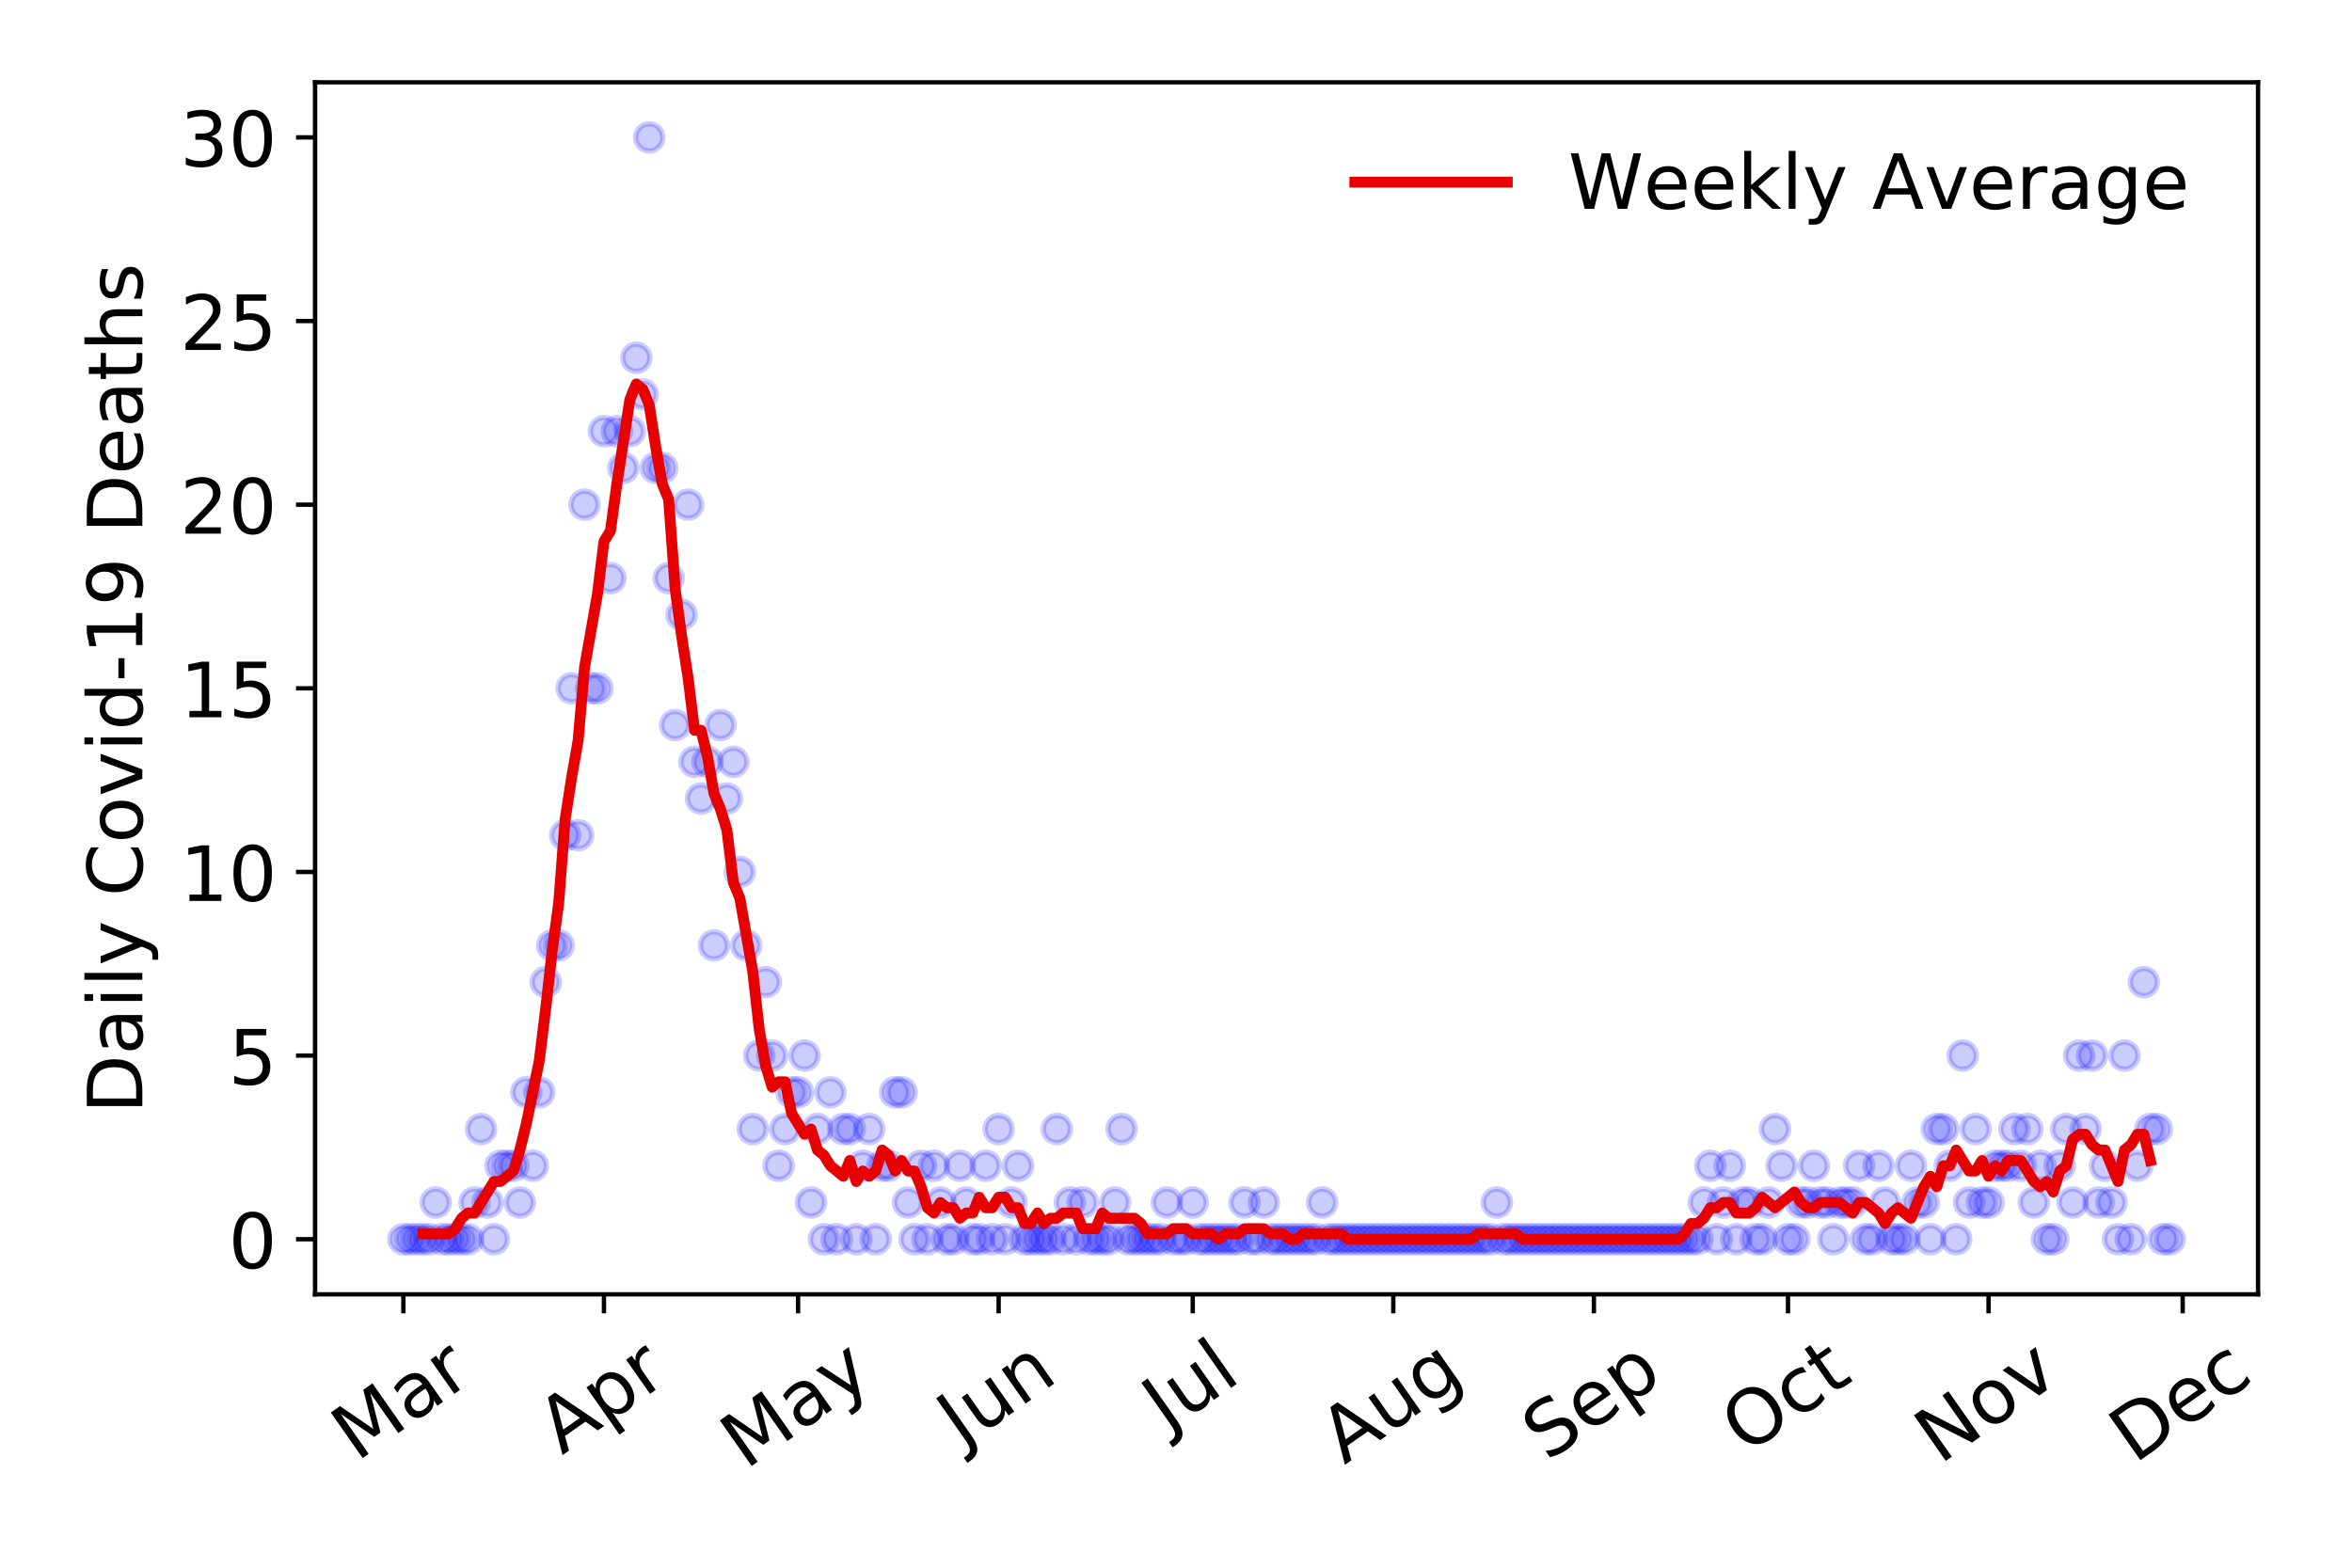 <?xml version="1.0" encoding="utf-8" standalone="no"?>
<!DOCTYPE svg PUBLIC "-//W3C//DTD SVG 1.1//EN"
  "http://www.w3.org/Graphics/SVG/1.1/DTD/svg11.dtd">
<!-- Created with matplotlib (https://matplotlib.org/) -->
<svg height="288pt" version="1.1" viewBox="0 0 432 288" width="432pt" xmlns="http://www.w3.org/2000/svg" xmlns:xlink="http://www.w3.org/1999/xlink">
 <defs>
  <style type="text/css">
*{stroke-linecap:butt;stroke-linejoin:round;}
  </style>
 </defs>
 <g id="figure_1">
  <g id="patch_1">
   <path d="M 0 288 
L 432 288 
L 432 0 
L 0 0 
z
" style="fill:#ffffff;"/>
  </g>
  <g id="axes_1">
   <g id="patch_2">
    <path d="M 57.87 237.778 
L 414.744 237.778 
L 414.744 15.12 
L 57.87 15.12 
z
" style="fill:#ffffff;"/>
   </g>
   <g id="matplotlib.axis_1">
    <g id="xtick_1">
     <g id="line2d_1">
      <defs>
       <path d="M 0 0 
L 0 3.5 
" id="mf62be1c345" style="stroke:#000000;stroke-width:0.8;"/>
      </defs>
      <g>
       <use style="stroke:#000000;stroke-width:0.8;" x="74.092" xlink:href="#mf62be1c345" y="237.778"/>
      </g>
     </g>
     <g id="text_1">
      <!-- Mar -->
      <defs>
       <path d="M 9.812 72.906 
L 24.516 72.906 
L 43.109 23.297 
L 61.812 72.906 
L 76.516 72.906 
L 76.516 0 
L 66.891 0 
L 66.891 64.016 
L 48.094 14.016 
L 38.188 14.016 
L 19.391 64.016 
L 19.391 0 
L 9.812 0 
z
" id="DejaVuSans-77"/>
       <path d="M 34.281 27.484 
Q 23.391 27.484 19.188 25 
Q 14.984 22.516 14.984 16.5 
Q 14.984 11.719 18.141 8.906 
Q 21.297 6.109 26.703 6.109 
Q 34.188 6.109 38.703 11.406 
Q 43.219 16.703 43.219 25.484 
L 43.219 27.484 
z
M 52.203 31.203 
L 52.203 0 
L 43.219 0 
L 43.219 8.297 
Q 40.141 3.328 35.547 0.953 
Q 30.953 -1.422 24.312 -1.422 
Q 15.922 -1.422 10.953 3.297 
Q 6 8.016 6 15.922 
Q 6 25.141 12.172 29.828 
Q 18.359 34.516 30.609 34.516 
L 43.219 34.516 
L 43.219 35.406 
Q 43.219 41.609 39.141 45 
Q 35.062 48.391 27.688 48.391 
Q 23 48.391 18.547 47.266 
Q 14.109 46.141 10.016 43.891 
L 10.016 52.203 
Q 14.938 54.109 19.578 55.047 
Q 24.219 56 28.609 56 
Q 40.484 56 46.344 49.844 
Q 52.203 43.703 52.203 31.203 
z
" id="DejaVuSans-97"/>
       <path d="M 41.109 46.297 
Q 39.594 47.172 37.812 47.578 
Q 36.031 48 33.891 48 
Q 26.266 48 22.188 43.047 
Q 18.109 38.094 18.109 28.812 
L 18.109 0 
L 9.078 0 
L 9.078 54.688 
L 18.109 54.688 
L 18.109 46.188 
Q 20.953 51.172 25.484 53.578 
Q 30.031 56 36.531 56 
Q 37.453 56 38.578 55.875 
Q 39.703 55.766 41.062 55.516 
z
" id="DejaVuSans-114"/>
      </defs>
      <g transform="translate(65.489 268.643)rotate(-35)scale(0.14 -0.14)">
       <use xlink:href="#DejaVuSans-77"/>
       <use x="86.279" xlink:href="#DejaVuSans-97"/>
       <use x="147.559" xlink:href="#DejaVuSans-114"/>
      </g>
     </g>
    </g>
    <g id="xtick_2">
     <g id="line2d_2">
      <g>
       <use style="stroke:#000000;stroke-width:0.8;" x="110.932" xlink:href="#mf62be1c345" y="237.778"/>
      </g>
     </g>
     <g id="text_2">
      <!-- Apr -->
      <defs>
       <path d="M 34.188 63.188 
L 20.797 26.906 
L 47.609 26.906 
z
M 28.609 72.906 
L 39.797 72.906 
L 67.578 0 
L 57.328 0 
L 50.688 18.703 
L 17.828 18.703 
L 11.188 0 
L 0.781 0 
z
" id="DejaVuSans-65"/>
       <path d="M 18.109 8.203 
L 18.109 -20.797 
L 9.078 -20.797 
L 9.078 54.688 
L 18.109 54.688 
L 18.109 46.391 
Q 20.953 51.266 25.266 53.625 
Q 29.594 56 35.594 56 
Q 45.562 56 51.781 48.094 
Q 58.016 40.188 58.016 27.297 
Q 58.016 14.406 51.781 6.484 
Q 45.562 -1.422 35.594 -1.422 
Q 29.594 -1.422 25.266 0.953 
Q 20.953 3.328 18.109 8.203 
z
M 48.688 27.297 
Q 48.688 37.203 44.609 42.844 
Q 40.531 48.484 33.406 48.484 
Q 26.266 48.484 22.188 42.844 
Q 18.109 37.203 18.109 27.297 
Q 18.109 17.391 22.188 11.75 
Q 26.266 6.109 33.406 6.109 
Q 40.531 6.109 44.609 11.75 
Q 48.688 17.391 48.688 27.297 
z
" id="DejaVuSans-112"/>
      </defs>
      <g transform="translate(103.227 267.384)rotate(-35)scale(0.14 -0.14)">
       <use xlink:href="#DejaVuSans-65"/>
       <use x="68.408" xlink:href="#DejaVuSans-112"/>
       <use x="131.885" xlink:href="#DejaVuSans-114"/>
      </g>
     </g>
    </g>
    <g id="xtick_3">
     <g id="line2d_3">
      <g>
       <use style="stroke:#000000;stroke-width:0.8;" x="146.583" xlink:href="#mf62be1c345" y="237.778"/>
      </g>
     </g>
     <g id="text_3">
      <!-- May -->
      <defs>
       <path d="M 32.172 -5.078 
Q 28.375 -14.844 24.75 -17.812 
Q 21.141 -20.797 15.094 -20.797 
L 7.906 -20.797 
L 7.906 -13.281 
L 13.188 -13.281 
Q 16.891 -13.281 18.938 -11.516 
Q 21 -9.766 23.484 -3.219 
L 25.094 0.875 
L 2.984 54.688 
L 12.5 54.688 
L 29.594 11.922 
L 46.688 54.688 
L 56.203 54.688 
z
" id="DejaVuSans-121"/>
      </defs>
      <g transform="translate(136.944 270.094)rotate(-35)scale(0.14 -0.14)">
       <use xlink:href="#DejaVuSans-77"/>
       <use x="86.279" xlink:href="#DejaVuSans-97"/>
       <use x="147.559" xlink:href="#DejaVuSans-121"/>
      </g>
     </g>
    </g>
    <g id="xtick_4">
     <g id="line2d_4">
      <g>
       <use style="stroke:#000000;stroke-width:0.8;" x="183.423" xlink:href="#mf62be1c345" y="237.778"/>
      </g>
     </g>
     <g id="text_4">
      <!-- Jun -->
      <defs>
       <path d="M 9.812 72.906 
L 19.672 72.906 
L 19.672 5.078 
Q 19.672 -8.109 14.672 -14.062 
Q 9.672 -20.016 -1.422 -20.016 
L -5.172 -20.016 
L -5.172 -11.719 
L -2.094 -11.719 
Q 4.438 -11.719 7.125 -8.047 
Q 9.812 -4.391 9.812 5.078 
z
" id="DejaVuSans-74"/>
       <path d="M 8.5 21.578 
L 8.5 54.688 
L 17.484 54.688 
L 17.484 21.922 
Q 17.484 14.156 20.5 10.266 
Q 23.531 6.391 29.594 6.391 
Q 36.859 6.391 41.078 11.031 
Q 45.312 15.672 45.312 23.688 
L 45.312 54.688 
L 54.297 54.688 
L 54.297 0 
L 45.312 0 
L 45.312 8.406 
Q 42.047 3.422 37.719 1 
Q 33.406 -1.422 27.688 -1.422 
Q 18.266 -1.422 13.375 4.438 
Q 8.5 10.297 8.5 21.578 
z
M 31.109 56 
z
" id="DejaVuSans-117"/>
       <path d="M 54.891 33.016 
L 54.891 0 
L 45.906 0 
L 45.906 32.719 
Q 45.906 40.484 42.875 44.328 
Q 39.844 48.188 33.797 48.188 
Q 26.516 48.188 22.312 43.547 
Q 18.109 38.922 18.109 30.906 
L 18.109 0 
L 9.078 0 
L 9.078 54.688 
L 18.109 54.688 
L 18.109 46.188 
Q 21.344 51.125 25.703 53.562 
Q 30.078 56 35.797 56 
Q 45.219 56 50.047 50.172 
Q 54.891 44.344 54.891 33.016 
z
" id="DejaVuSans-110"/>
      </defs>
      <g transform="translate(176.68 266.039)rotate(-35)scale(0.14 -0.14)">
       <use xlink:href="#DejaVuSans-74"/>
       <use x="29.492" xlink:href="#DejaVuSans-117"/>
       <use x="92.871" xlink:href="#DejaVuSans-110"/>
      </g>
     </g>
    </g>
    <g id="xtick_5">
     <g id="line2d_5">
      <g>
       <use style="stroke:#000000;stroke-width:0.8;" x="219.075" xlink:href="#mf62be1c345" y="237.778"/>
      </g>
     </g>
     <g id="text_5">
      <!-- Jul -->
      <defs>
       <path d="M 9.422 75.984 
L 18.406 75.984 
L 18.406 0 
L 9.422 0 
z
" id="DejaVuSans-108"/>
      </defs>
      <g transform="translate(214.372 263.181)rotate(-35)scale(0.14 -0.14)">
       <use xlink:href="#DejaVuSans-74"/>
       <use x="29.492" xlink:href="#DejaVuSans-117"/>
       <use x="92.871" xlink:href="#DejaVuSans-108"/>
      </g>
     </g>
    </g>
    <g id="xtick_6">
     <g id="line2d_6">
      <g>
       <use style="stroke:#000000;stroke-width:0.8;" x="255.915" xlink:href="#mf62be1c345" y="237.778"/>
      </g>
     </g>
     <g id="text_6">
      <!-- Aug -->
      <defs>
       <path d="M 45.406 27.984 
Q 45.406 37.75 41.375 43.109 
Q 37.359 48.484 30.078 48.484 
Q 22.859 48.484 18.828 43.109 
Q 14.797 37.75 14.797 27.984 
Q 14.797 18.266 18.828 12.891 
Q 22.859 7.516 30.078 7.516 
Q 37.359 7.516 41.375 12.891 
Q 45.406 18.266 45.406 27.984 
z
M 54.391 6.781 
Q 54.391 -7.172 48.188 -13.984 
Q 42 -20.797 29.203 -20.797 
Q 24.469 -20.797 20.266 -20.094 
Q 16.062 -19.391 12.109 -17.922 
L 12.109 -9.188 
Q 16.062 -11.328 19.922 -12.344 
Q 23.781 -13.375 27.781 -13.375 
Q 36.625 -13.375 41.016 -8.766 
Q 45.406 -4.156 45.406 5.172 
L 45.406 9.625 
Q 42.625 4.781 38.281 2.391 
Q 33.938 0 27.875 0 
Q 17.828 0 11.672 7.656 
Q 5.516 15.328 5.516 27.984 
Q 5.516 40.672 11.672 48.328 
Q 17.828 56 27.875 56 
Q 33.938 56 38.281 53.609 
Q 42.625 51.219 45.406 46.391 
L 45.406 54.688 
L 54.391 54.688 
z
" id="DejaVuSans-103"/>
      </defs>
      <g transform="translate(246.934 269.172)rotate(-35)scale(0.14 -0.14)">
       <use xlink:href="#DejaVuSans-65"/>
       <use x="68.408" xlink:href="#DejaVuSans-117"/>
       <use x="131.787" xlink:href="#DejaVuSans-103"/>
      </g>
     </g>
    </g>
    <g id="xtick_7">
     <g id="line2d_7">
      <g>
       <use style="stroke:#000000;stroke-width:0.8;" x="292.755" xlink:href="#mf62be1c345" y="237.778"/>
      </g>
     </g>
     <g id="text_7">
      <!-- Sep -->
      <defs>
       <path d="M 53.516 70.516 
L 53.516 60.891 
Q 47.906 63.578 42.922 64.891 
Q 37.938 66.219 33.297 66.219 
Q 25.25 66.219 20.875 63.094 
Q 16.5 59.969 16.5 54.203 
Q 16.5 49.359 19.406 46.891 
Q 22.312 44.438 30.422 42.922 
L 36.375 41.703 
Q 47.406 39.594 52.656 34.297 
Q 57.906 29 57.906 20.125 
Q 57.906 9.516 50.797 4.047 
Q 43.703 -1.422 29.984 -1.422 
Q 24.812 -1.422 18.969 -0.25 
Q 13.141 0.922 6.891 3.219 
L 6.891 13.375 
Q 12.891 10.016 18.656 8.297 
Q 24.422 6.594 29.984 6.594 
Q 38.422 6.594 43.016 9.906 
Q 47.609 13.234 47.609 19.391 
Q 47.609 24.75 44.312 27.781 
Q 41.016 30.812 33.5 32.328 
L 27.484 33.5 
Q 16.453 35.688 11.516 40.375 
Q 6.594 45.062 6.594 53.422 
Q 6.594 63.094 13.406 68.656 
Q 20.219 74.219 32.172 74.219 
Q 37.312 74.219 42.625 73.281 
Q 47.953 72.359 53.516 70.516 
z
" id="DejaVuSans-83"/>
       <path d="M 56.203 29.594 
L 56.203 25.203 
L 14.891 25.203 
Q 15.484 15.922 20.484 11.062 
Q 25.484 6.203 34.422 6.203 
Q 39.594 6.203 44.453 7.469 
Q 49.312 8.734 54.109 11.281 
L 54.109 2.781 
Q 49.266 0.734 44.188 -0.344 
Q 39.109 -1.422 33.891 -1.422 
Q 20.797 -1.422 13.156 6.188 
Q 5.516 13.812 5.516 26.812 
Q 5.516 40.234 12.766 48.109 
Q 20.016 56 32.328 56 
Q 43.359 56 49.781 48.891 
Q 56.203 41.797 56.203 29.594 
z
M 47.219 32.234 
Q 47.125 39.594 43.094 43.984 
Q 39.062 48.391 32.422 48.391 
Q 24.906 48.391 20.391 44.141 
Q 15.875 39.891 15.188 32.172 
z
" id="DejaVuSans-101"/>
      </defs>
      <g transform="translate(284.162 268.629)rotate(-35)scale(0.14 -0.14)">
       <use xlink:href="#DejaVuSans-83"/>
       <use x="63.477" xlink:href="#DejaVuSans-101"/>
       <use x="125" xlink:href="#DejaVuSans-112"/>
      </g>
     </g>
    </g>
    <g id="xtick_8">
     <g id="line2d_8">
      <g>
       <use style="stroke:#000000;stroke-width:0.8;" x="328.407" xlink:href="#mf62be1c345" y="237.778"/>
      </g>
     </g>
     <g id="text_8">
      <!-- Oct -->
      <defs>
       <path d="M 39.406 66.219 
Q 28.656 66.219 22.328 58.203 
Q 16.016 50.203 16.016 36.375 
Q 16.016 22.609 22.328 14.594 
Q 28.656 6.594 39.406 6.594 
Q 50.141 6.594 56.422 14.594 
Q 62.703 22.609 62.703 36.375 
Q 62.703 50.203 56.422 58.203 
Q 50.141 66.219 39.406 66.219 
z
M 39.406 74.219 
Q 54.734 74.219 63.906 63.938 
Q 73.094 53.656 73.094 36.375 
Q 73.094 19.141 63.906 8.859 
Q 54.734 -1.422 39.406 -1.422 
Q 24.031 -1.422 14.812 8.828 
Q 5.609 19.094 5.609 36.375 
Q 5.609 53.656 14.812 63.938 
Q 24.031 74.219 39.406 74.219 
z
" id="DejaVuSans-79"/>
       <path d="M 48.781 52.594 
L 48.781 44.188 
Q 44.969 46.297 41.141 47.344 
Q 37.312 48.391 33.406 48.391 
Q 24.656 48.391 19.812 42.844 
Q 14.984 37.312 14.984 27.297 
Q 14.984 17.281 19.812 11.734 
Q 24.656 6.203 33.406 6.203 
Q 37.312 6.203 41.141 7.25 
Q 44.969 8.297 48.781 10.406 
L 48.781 2.094 
Q 45.016 0.344 40.984 -0.531 
Q 36.969 -1.422 32.422 -1.422 
Q 20.062 -1.422 12.781 6.344 
Q 5.516 14.109 5.516 27.297 
Q 5.516 40.672 12.859 48.328 
Q 20.219 56 33.016 56 
Q 37.156 56 41.109 55.141 
Q 45.062 54.297 48.781 52.594 
z
" id="DejaVuSans-99"/>
       <path d="M 18.312 70.219 
L 18.312 54.688 
L 36.812 54.688 
L 36.812 47.703 
L 18.312 47.703 
L 18.312 18.016 
Q 18.312 11.328 20.141 9.422 
Q 21.969 7.516 27.594 7.516 
L 36.812 7.516 
L 36.812 0 
L 27.594 0 
Q 17.188 0 13.234 3.875 
Q 9.281 7.766 9.281 18.016 
L 9.281 47.703 
L 2.688 47.703 
L 2.688 54.688 
L 9.281 54.688 
L 9.281 70.219 
z
" id="DejaVuSans-116"/>
      </defs>
      <g transform="translate(320.708 267.377)rotate(-35)scale(0.14 -0.14)">
       <use xlink:href="#DejaVuSans-79"/>
       <use x="78.711" xlink:href="#DejaVuSans-99"/>
       <use x="133.691" xlink:href="#DejaVuSans-116"/>
      </g>
     </g>
    </g>
    <g id="xtick_9">
     <g id="line2d_9">
      <g>
       <use style="stroke:#000000;stroke-width:0.8;" x="365.247" xlink:href="#mf62be1c345" y="237.778"/>
      </g>
     </g>
     <g id="text_9">
      <!-- Nov -->
      <defs>
       <path d="M 9.812 72.906 
L 23.094 72.906 
L 55.422 11.922 
L 55.422 72.906 
L 64.984 72.906 
L 64.984 0 
L 51.703 0 
L 19.391 60.984 
L 19.391 0 
L 9.812 0 
z
" id="DejaVuSans-78"/>
       <path d="M 30.609 48.391 
Q 23.391 48.391 19.188 42.75 
Q 14.984 37.109 14.984 27.297 
Q 14.984 17.484 19.156 11.844 
Q 23.344 6.203 30.609 6.203 
Q 37.797 6.203 41.984 11.859 
Q 46.188 17.531 46.188 27.297 
Q 46.188 37.016 41.984 42.703 
Q 37.797 48.391 30.609 48.391 
z
M 30.609 56 
Q 42.328 56 49.016 48.375 
Q 55.719 40.766 55.719 27.297 
Q 55.719 13.875 49.016 6.219 
Q 42.328 -1.422 30.609 -1.422 
Q 18.844 -1.422 12.172 6.219 
Q 5.516 13.875 5.516 27.297 
Q 5.516 40.766 12.172 48.375 
Q 18.844 56 30.609 56 
z
" id="DejaVuSans-111"/>
       <path d="M 2.984 54.688 
L 12.5 54.688 
L 29.594 8.797 
L 46.688 54.688 
L 56.203 54.688 
L 35.688 0 
L 23.484 0 
z
" id="DejaVuSans-118"/>
      </defs>
      <g transform="translate(356.271 269.166)rotate(-35)scale(0.14 -0.14)">
       <use xlink:href="#DejaVuSans-78"/>
       <use x="74.805" xlink:href="#DejaVuSans-111"/>
       <use x="135.986" xlink:href="#DejaVuSans-118"/>
      </g>
     </g>
    </g>
    <g id="xtick_10">
     <g id="line2d_10">
      <g>
       <use style="stroke:#000000;stroke-width:0.8;" x="400.899" xlink:href="#mf62be1c345" y="237.778"/>
      </g>
     </g>
     <g id="text_10">
      <!-- Dec -->
      <defs>
       <path d="M 19.672 64.797 
L 19.672 8.109 
L 31.594 8.109 
Q 46.688 8.109 53.688 14.938 
Q 60.688 21.781 60.688 36.531 
Q 60.688 51.172 53.688 57.984 
Q 46.688 64.797 31.594 64.797 
z
M 9.812 72.906 
L 30.078 72.906 
Q 51.266 72.906 61.172 64.094 
Q 71.094 55.281 71.094 36.531 
Q 71.094 17.672 61.125 8.828 
Q 51.172 0 30.078 0 
L 9.812 0 
z
" id="DejaVuSans-68"/>
      </defs>
      <g transform="translate(392.018 269.032)rotate(-35)scale(0.14 -0.14)">
       <use xlink:href="#DejaVuSans-68"/>
       <use x="77.002" xlink:href="#DejaVuSans-101"/>
       <use x="138.525" xlink:href="#DejaVuSans-99"/>
      </g>
     </g>
    </g>
   </g>
   <g id="matplotlib.axis_2">
    <g id="ytick_1">
     <g id="line2d_11">
      <defs>
       <path d="M 0 0 
L -3.5 0 
" id="m5332b2c8c0" style="stroke:#000000;stroke-width:0.8;"/>
      </defs>
      <g>
       <use style="stroke:#000000;stroke-width:0.8;" x="57.87" xlink:href="#m5332b2c8c0" y="227.657"/>
      </g>
     </g>
     <g id="text_11">
      <!-- 0 -->
      <defs>
       <path d="M 31.781 66.406 
Q 24.172 66.406 20.328 58.906 
Q 16.5 51.422 16.5 36.375 
Q 16.5 21.391 20.328 13.891 
Q 24.172 6.391 31.781 6.391 
Q 39.453 6.391 43.281 13.891 
Q 47.125 21.391 47.125 36.375 
Q 47.125 51.422 43.281 58.906 
Q 39.453 66.406 31.781 66.406 
z
M 31.781 74.219 
Q 44.047 74.219 50.516 64.516 
Q 56.984 54.828 56.984 36.375 
Q 56.984 17.969 50.516 8.266 
Q 44.047 -1.422 31.781 -1.422 
Q 19.531 -1.422 13.062 8.266 
Q 6.594 17.969 6.594 36.375 
Q 6.594 54.828 13.062 64.516 
Q 19.531 74.219 31.781 74.219 
z
" id="DejaVuSans-48"/>
      </defs>
      <g transform="translate(41.962 232.976)scale(0.14 -0.14)">
       <use xlink:href="#DejaVuSans-48"/>
      </g>
     </g>
    </g>
    <g id="ytick_2">
     <g id="line2d_12">
      <g>
       <use style="stroke:#000000;stroke-width:0.8;" x="57.87" xlink:href="#m5332b2c8c0" y="193.921"/>
      </g>
     </g>
     <g id="text_12">
      <!-- 5 -->
      <defs>
       <path d="M 10.797 72.906 
L 49.516 72.906 
L 49.516 64.594 
L 19.828 64.594 
L 19.828 46.734 
Q 21.969 47.469 24.109 47.828 
Q 26.266 48.188 28.422 48.188 
Q 40.625 48.188 47.75 41.5 
Q 54.891 34.812 54.891 23.391 
Q 54.891 11.625 47.562 5.094 
Q 40.234 -1.422 26.906 -1.422 
Q 22.312 -1.422 17.547 -0.641 
Q 12.797 0.141 7.719 1.703 
L 7.719 11.625 
Q 12.109 9.234 16.797 8.062 
Q 21.484 6.891 26.703 6.891 
Q 35.156 6.891 40.078 11.328 
Q 45.016 15.766 45.016 23.391 
Q 45.016 31 40.078 35.438 
Q 35.156 39.891 26.703 39.891 
Q 22.75 39.891 18.812 39.016 
Q 14.891 38.141 10.797 36.281 
z
" id="DejaVuSans-53"/>
      </defs>
      <g transform="translate(41.962 199.24)scale(0.14 -0.14)">
       <use xlink:href="#DejaVuSans-53"/>
      </g>
     </g>
    </g>
    <g id="ytick_3">
     <g id="line2d_13">
      <g>
       <use style="stroke:#000000;stroke-width:0.8;" x="57.87" xlink:href="#m5332b2c8c0" y="160.185"/>
      </g>
     </g>
     <g id="text_13">
      <!-- 10 -->
      <defs>
       <path d="M 12.406 8.297 
L 28.516 8.297 
L 28.516 63.922 
L 10.984 60.406 
L 10.984 69.391 
L 28.422 72.906 
L 38.281 72.906 
L 38.281 8.297 
L 54.391 8.297 
L 54.391 0 
L 12.406 0 
z
" id="DejaVuSans-49"/>
      </defs>
      <g transform="translate(33.055 165.504)scale(0.14 -0.14)">
       <use xlink:href="#DejaVuSans-49"/>
       <use x="63.623" xlink:href="#DejaVuSans-48"/>
      </g>
     </g>
    </g>
    <g id="ytick_4">
     <g id="line2d_14">
      <g>
       <use style="stroke:#000000;stroke-width:0.8;" x="57.87" xlink:href="#m5332b2c8c0" y="126.449"/>
      </g>
     </g>
     <g id="text_14">
      <!-- 15 -->
      <g transform="translate(33.055 131.768)scale(0.14 -0.14)">
       <use xlink:href="#DejaVuSans-49"/>
       <use x="63.623" xlink:href="#DejaVuSans-53"/>
      </g>
     </g>
    </g>
    <g id="ytick_5">
     <g id="line2d_15">
      <g>
       <use style="stroke:#000000;stroke-width:0.8;" x="57.87" xlink:href="#m5332b2c8c0" y="92.713"/>
      </g>
     </g>
     <g id="text_15">
      <!-- 20 -->
      <defs>
       <path d="M 19.188 8.297 
L 53.609 8.297 
L 53.609 0 
L 7.328 0 
L 7.328 8.297 
Q 12.938 14.109 22.625 23.891 
Q 32.328 33.688 34.812 36.531 
Q 39.547 41.844 41.422 45.531 
Q 43.312 49.219 43.312 52.781 
Q 43.312 58.594 39.234 62.25 
Q 35.156 65.922 28.609 65.922 
Q 23.969 65.922 18.812 64.312 
Q 13.672 62.703 7.812 59.422 
L 7.812 69.391 
Q 13.766 71.781 18.938 73 
Q 24.125 74.219 28.422 74.219 
Q 39.75 74.219 46.484 68.547 
Q 53.219 62.891 53.219 53.422 
Q 53.219 48.922 51.531 44.891 
Q 49.859 40.875 45.406 35.406 
Q 44.188 33.984 37.641 27.219 
Q 31.109 20.453 19.188 8.297 
z
" id="DejaVuSans-50"/>
      </defs>
      <g transform="translate(33.055 98.032)scale(0.14 -0.14)">
       <use xlink:href="#DejaVuSans-50"/>
       <use x="63.623" xlink:href="#DejaVuSans-48"/>
      </g>
     </g>
    </g>
    <g id="ytick_6">
     <g id="line2d_16">
      <g>
       <use style="stroke:#000000;stroke-width:0.8;" x="57.87" xlink:href="#m5332b2c8c0" y="58.977"/>
      </g>
     </g>
     <g id="text_16">
      <!-- 25 -->
      <g transform="translate(33.055 64.296)scale(0.14 -0.14)">
       <use xlink:href="#DejaVuSans-50"/>
       <use x="63.623" xlink:href="#DejaVuSans-53"/>
      </g>
     </g>
    </g>
    <g id="ytick_7">
     <g id="line2d_17">
      <g>
       <use style="stroke:#000000;stroke-width:0.8;" x="57.87" xlink:href="#m5332b2c8c0" y="25.241"/>
      </g>
     </g>
     <g id="text_17">
      <!-- 30 -->
      <defs>
       <path d="M 40.578 39.312 
Q 47.656 37.797 51.625 33 
Q 55.609 28.219 55.609 21.188 
Q 55.609 10.406 48.188 4.484 
Q 40.766 -1.422 27.094 -1.422 
Q 22.516 -1.422 17.656 -0.516 
Q 12.797 0.391 7.625 2.203 
L 7.625 11.719 
Q 11.719 9.328 16.594 8.109 
Q 21.484 6.891 26.812 6.891 
Q 36.078 6.891 40.938 10.547 
Q 45.797 14.203 45.797 21.188 
Q 45.797 27.641 41.281 31.266 
Q 36.766 34.906 28.719 34.906 
L 20.219 34.906 
L 20.219 43.016 
L 29.109 43.016 
Q 36.375 43.016 40.234 45.922 
Q 44.094 48.828 44.094 54.297 
Q 44.094 59.906 40.109 62.906 
Q 36.141 65.922 28.719 65.922 
Q 24.656 65.922 20.016 65.031 
Q 15.375 64.156 9.812 62.312 
L 9.812 71.094 
Q 15.438 72.656 20.344 73.438 
Q 25.25 74.219 29.594 74.219 
Q 40.828 74.219 47.359 69.109 
Q 53.906 64.016 53.906 55.328 
Q 53.906 49.266 50.438 45.094 
Q 46.969 40.922 40.578 39.312 
z
" id="DejaVuSans-51"/>
      </defs>
      <g transform="translate(33.055 30.56)scale(0.14 -0.14)">
       <use xlink:href="#DejaVuSans-51"/>
       <use x="63.623" xlink:href="#DejaVuSans-48"/>
      </g>
     </g>
    </g>
    <g id="text_18">
     <!-- Daily Covid-19 Deaths -->
     <defs>
      <path d="M 9.422 54.688 
L 18.406 54.688 
L 18.406 0 
L 9.422 0 
z
M 9.422 75.984 
L 18.406 75.984 
L 18.406 64.594 
L 9.422 64.594 
z
" id="DejaVuSans-105"/>
      <path id="DejaVuSans-32"/>
      <path d="M 64.406 67.281 
L 64.406 56.891 
Q 59.422 61.531 53.781 63.812 
Q 48.141 66.109 41.797 66.109 
Q 29.297 66.109 22.656 58.469 
Q 16.016 50.828 16.016 36.375 
Q 16.016 21.969 22.656 14.328 
Q 29.297 6.688 41.797 6.688 
Q 48.141 6.688 53.781 8.984 
Q 59.422 11.281 64.406 15.922 
L 64.406 5.609 
Q 59.234 2.094 53.438 0.328 
Q 47.656 -1.422 41.219 -1.422 
Q 24.656 -1.422 15.125 8.703 
Q 5.609 18.844 5.609 36.375 
Q 5.609 53.953 15.125 64.078 
Q 24.656 74.219 41.219 74.219 
Q 47.75 74.219 53.531 72.484 
Q 59.328 70.75 64.406 67.281 
z
" id="DejaVuSans-67"/>
      <path d="M 45.406 46.391 
L 45.406 75.984 
L 54.391 75.984 
L 54.391 0 
L 45.406 0 
L 45.406 8.203 
Q 42.578 3.328 38.25 0.953 
Q 33.938 -1.422 27.875 -1.422 
Q 17.969 -1.422 11.734 6.484 
Q 5.516 14.406 5.516 27.297 
Q 5.516 40.188 11.734 48.094 
Q 17.969 56 27.875 56 
Q 33.938 56 38.25 53.625 
Q 42.578 51.266 45.406 46.391 
z
M 14.797 27.297 
Q 14.797 17.391 18.875 11.75 
Q 22.953 6.109 30.078 6.109 
Q 37.203 6.109 41.297 11.75 
Q 45.406 17.391 45.406 27.297 
Q 45.406 37.203 41.297 42.844 
Q 37.203 48.484 30.078 48.484 
Q 22.953 48.484 18.875 42.844 
Q 14.797 37.203 14.797 27.297 
z
" id="DejaVuSans-100"/>
      <path d="M 4.891 31.391 
L 31.203 31.391 
L 31.203 23.391 
L 4.891 23.391 
z
" id="DejaVuSans-45"/>
      <path d="M 10.984 1.516 
L 10.984 10.5 
Q 14.703 8.734 18.5 7.812 
Q 22.312 6.891 25.984 6.891 
Q 35.75 6.891 40.891 13.453 
Q 46.047 20.016 46.781 33.406 
Q 43.953 29.203 39.594 26.953 
Q 35.25 24.703 29.984 24.703 
Q 19.047 24.703 12.672 31.312 
Q 6.297 37.938 6.297 49.422 
Q 6.297 60.641 12.938 67.422 
Q 19.578 74.219 30.609 74.219 
Q 43.266 74.219 49.922 64.516 
Q 56.594 54.828 56.594 36.375 
Q 56.594 19.141 48.406 8.859 
Q 40.234 -1.422 26.422 -1.422 
Q 22.703 -1.422 18.891 -0.688 
Q 15.094 0.047 10.984 1.516 
z
M 30.609 32.422 
Q 37.25 32.422 41.125 36.953 
Q 45.016 41.5 45.016 49.422 
Q 45.016 57.281 41.125 61.844 
Q 37.25 66.406 30.609 66.406 
Q 23.969 66.406 20.094 61.844 
Q 16.219 57.281 16.219 49.422 
Q 16.219 41.5 20.094 36.953 
Q 23.969 32.422 30.609 32.422 
z
" id="DejaVuSans-57"/>
      <path d="M 54.891 33.016 
L 54.891 0 
L 45.906 0 
L 45.906 32.719 
Q 45.906 40.484 42.875 44.328 
Q 39.844 48.188 33.797 48.188 
Q 26.516 48.188 22.312 43.547 
Q 18.109 38.922 18.109 30.906 
L 18.109 0 
L 9.078 0 
L 9.078 75.984 
L 18.109 75.984 
L 18.109 46.188 
Q 21.344 51.125 25.703 53.562 
Q 30.078 56 35.797 56 
Q 45.219 56 50.047 50.172 
Q 54.891 44.344 54.891 33.016 
z
" id="DejaVuSans-104"/>
      <path d="M 44.281 53.078 
L 44.281 44.578 
Q 40.484 46.531 36.375 47.5 
Q 32.281 48.484 27.875 48.484 
Q 21.188 48.484 17.844 46.438 
Q 14.5 44.391 14.5 40.281 
Q 14.5 37.156 16.891 35.375 
Q 19.281 33.594 26.516 31.984 
L 29.594 31.297 
Q 39.156 29.25 43.188 25.516 
Q 47.219 21.781 47.219 15.094 
Q 47.219 7.469 41.188 3.016 
Q 35.156 -1.422 24.609 -1.422 
Q 20.219 -1.422 15.453 -0.562 
Q 10.688 0.297 5.422 2 
L 5.422 11.281 
Q 10.406 8.688 15.234 7.391 
Q 20.062 6.109 24.812 6.109 
Q 31.156 6.109 34.562 8.281 
Q 37.984 10.453 37.984 14.406 
Q 37.984 18.062 35.516 20.016 
Q 33.062 21.969 24.703 23.781 
L 21.578 24.516 
Q 13.234 26.266 9.516 29.906 
Q 5.812 33.547 5.812 39.891 
Q 5.812 47.609 11.281 51.797 
Q 16.75 56 26.812 56 
Q 31.781 56 36.172 55.266 
Q 40.578 54.547 44.281 53.078 
z
" id="DejaVuSans-115"/>
     </defs>
     <g transform="translate(26.143 204.56)rotate(-90)scale(0.14 -0.14)">
      <use xlink:href="#DejaVuSans-68"/>
      <use x="77.002" xlink:href="#DejaVuSans-97"/>
      <use x="138.281" xlink:href="#DejaVuSans-105"/>
      <use x="166.064" xlink:href="#DejaVuSans-108"/>
      <use x="193.848" xlink:href="#DejaVuSans-121"/>
      <use x="253.027" xlink:href="#DejaVuSans-32"/>
      <use x="284.814" xlink:href="#DejaVuSans-67"/>
      <use x="354.639" xlink:href="#DejaVuSans-111"/>
      <use x="415.82" xlink:href="#DejaVuSans-118"/>
      <use x="475" xlink:href="#DejaVuSans-105"/>
      <use x="502.783" xlink:href="#DejaVuSans-100"/>
      <use x="566.26" xlink:href="#DejaVuSans-45"/>
      <use x="602.344" xlink:href="#DejaVuSans-49"/>
      <use x="665.967" xlink:href="#DejaVuSans-57"/>
      <use x="729.59" xlink:href="#DejaVuSans-32"/>
      <use x="761.377" xlink:href="#DejaVuSans-68"/>
      <use x="838.379" xlink:href="#DejaVuSans-101"/>
      <use x="899.902" xlink:href="#DejaVuSans-97"/>
      <use x="961.182" xlink:href="#DejaVuSans-116"/>
      <use x="1000.391" xlink:href="#DejaVuSans-104"/>
      <use x="1063.77" xlink:href="#DejaVuSans-115"/>
     </g>
    </g>
   </g>
   <g id="line2d_18">
    <defs>
     <path d="M 0 2.5 
C 0.663 2.5 1.299 2.237 1.768 1.768 
C 2.237 1.299 2.5 0.663 2.5 0 
C 2.5 -0.663 2.237 -1.299 1.768 -1.768 
C 1.299 -2.237 0.663 -2.5 0 -2.5 
C -0.663 -2.5 -1.299 -2.237 -1.768 -1.768 
C -2.237 -1.299 -2.5 -0.663 -2.5 0 
C -2.5 0.663 -2.237 1.299 -1.768 1.768 
C -1.299 2.237 -0.663 2.5 0 2.5 
z
" id="m74a9fe7ed8" style="stroke:#0000ff;stroke-opacity:0.2;"/>
    </defs>
    <g clip-path="url(#p468bda8563)">
     <use style="fill:#0000ff;fill-opacity:0.2;stroke:#0000ff;stroke-opacity:0.2;" x="74.092" xlink:href="#m74a9fe7ed8" y="227.657"/>
     <use style="fill:#0000ff;fill-opacity:0.2;stroke:#0000ff;stroke-opacity:0.2;" x="75.28" xlink:href="#m74a9fe7ed8" y="227.657"/>
     <use style="fill:#0000ff;fill-opacity:0.2;stroke:#0000ff;stroke-opacity:0.2;" x="76.468" xlink:href="#m74a9fe7ed8" y="227.657"/>
     <use style="fill:#0000ff;fill-opacity:0.2;stroke:#0000ff;stroke-opacity:0.2;" x="77.657" xlink:href="#m74a9fe7ed8" y="227.657"/>
     <use style="fill:#0000ff;fill-opacity:0.2;stroke:#0000ff;stroke-opacity:0.2;" x="78.845" xlink:href="#m74a9fe7ed8" y="227.657"/>
     <use style="fill:#0000ff;fill-opacity:0.2;stroke:#0000ff;stroke-opacity:0.2;" x="80.033" xlink:href="#m74a9fe7ed8" y="220.91"/>
     <use style="fill:#0000ff;fill-opacity:0.2;stroke:#0000ff;stroke-opacity:0.2;" x="81.222" xlink:href="#m74a9fe7ed8" y="227.657"/>
     <use style="fill:#0000ff;fill-opacity:0.2;stroke:#0000ff;stroke-opacity:0.2;" x="82.41" xlink:href="#m74a9fe7ed8" y="227.657"/>
     <use style="fill:#0000ff;fill-opacity:0.2;stroke:#0000ff;stroke-opacity:0.2;" x="83.599" xlink:href="#m74a9fe7ed8" y="227.657"/>
     <use style="fill:#0000ff;fill-opacity:0.2;stroke:#0000ff;stroke-opacity:0.2;" x="84.787" xlink:href="#m74a9fe7ed8" y="227.657"/>
     <use style="fill:#0000ff;fill-opacity:0.2;stroke:#0000ff;stroke-opacity:0.2;" x="85.975" xlink:href="#m74a9fe7ed8" y="227.657"/>
     <use style="fill:#0000ff;fill-opacity:0.2;stroke:#0000ff;stroke-opacity:0.2;" x="87.164" xlink:href="#m74a9fe7ed8" y="220.91"/>
     <use style="fill:#0000ff;fill-opacity:0.2;stroke:#0000ff;stroke-opacity:0.2;" x="88.352" xlink:href="#m74a9fe7ed8" y="207.416"/>
     <use style="fill:#0000ff;fill-opacity:0.2;stroke:#0000ff;stroke-opacity:0.2;" x="89.541" xlink:href="#m74a9fe7ed8" y="220.91"/>
     <use style="fill:#0000ff;fill-opacity:0.2;stroke:#0000ff;stroke-opacity:0.2;" x="90.729" xlink:href="#m74a9fe7ed8" y="227.657"/>
     <use style="fill:#0000ff;fill-opacity:0.2;stroke:#0000ff;stroke-opacity:0.2;" x="91.917" xlink:href="#m74a9fe7ed8" y="214.163"/>
     <use style="fill:#0000ff;fill-opacity:0.2;stroke:#0000ff;stroke-opacity:0.2;" x="93.106" xlink:href="#m74a9fe7ed8" y="214.163"/>
     <use style="fill:#0000ff;fill-opacity:0.2;stroke:#0000ff;stroke-opacity:0.2;" x="94.294" xlink:href="#m74a9fe7ed8" y="214.163"/>
     <use style="fill:#0000ff;fill-opacity:0.2;stroke:#0000ff;stroke-opacity:0.2;" x="95.483" xlink:href="#m74a9fe7ed8" y="220.91"/>
     <use style="fill:#0000ff;fill-opacity:0.2;stroke:#0000ff;stroke-opacity:0.2;" x="96.671" xlink:href="#m74a9fe7ed8" y="200.668"/>
     <use style="fill:#0000ff;fill-opacity:0.2;stroke:#0000ff;stroke-opacity:0.2;" x="97.859" xlink:href="#m74a9fe7ed8" y="214.163"/>
     <use style="fill:#0000ff;fill-opacity:0.2;stroke:#0000ff;stroke-opacity:0.2;" x="99.048" xlink:href="#m74a9fe7ed8" y="200.668"/>
     <use style="fill:#0000ff;fill-opacity:0.2;stroke:#0000ff;stroke-opacity:0.2;" x="100.236" xlink:href="#m74a9fe7ed8" y="180.427"/>
     <use style="fill:#0000ff;fill-opacity:0.2;stroke:#0000ff;stroke-opacity:0.2;" x="101.425" xlink:href="#m74a9fe7ed8" y="173.68"/>
     <use style="fill:#0000ff;fill-opacity:0.2;stroke:#0000ff;stroke-opacity:0.2;" x="102.613" xlink:href="#m74a9fe7ed8" y="173.68"/>
     <use style="fill:#0000ff;fill-opacity:0.2;stroke:#0000ff;stroke-opacity:0.2;" x="103.801" xlink:href="#m74a9fe7ed8" y="153.438"/>
     <use style="fill:#0000ff;fill-opacity:0.2;stroke:#0000ff;stroke-opacity:0.2;" x="104.99" xlink:href="#m74a9fe7ed8" y="126.449"/>
     <use style="fill:#0000ff;fill-opacity:0.2;stroke:#0000ff;stroke-opacity:0.2;" x="106.178" xlink:href="#m74a9fe7ed8" y="153.438"/>
     <use style="fill:#0000ff;fill-opacity:0.2;stroke:#0000ff;stroke-opacity:0.2;" x="107.366" xlink:href="#m74a9fe7ed8" y="92.713"/>
     <use style="fill:#0000ff;fill-opacity:0.2;stroke:#0000ff;stroke-opacity:0.2;" x="108.555" xlink:href="#m74a9fe7ed8" y="126.449"/>
     <use style="fill:#0000ff;fill-opacity:0.2;stroke:#0000ff;stroke-opacity:0.2;" x="109.743" xlink:href="#m74a9fe7ed8" y="126.449"/>
     <use style="fill:#0000ff;fill-opacity:0.2;stroke:#0000ff;stroke-opacity:0.2;" x="110.932" xlink:href="#m74a9fe7ed8" y="79.219"/>
     <use style="fill:#0000ff;fill-opacity:0.2;stroke:#0000ff;stroke-opacity:0.2;" x="112.12" xlink:href="#m74a9fe7ed8" y="106.207"/>
     <use style="fill:#0000ff;fill-opacity:0.2;stroke:#0000ff;stroke-opacity:0.2;" x="113.308" xlink:href="#m74a9fe7ed8" y="79.219"/>
     <use style="fill:#0000ff;fill-opacity:0.2;stroke:#0000ff;stroke-opacity:0.2;" x="114.497" xlink:href="#m74a9fe7ed8" y="85.966"/>
     <use style="fill:#0000ff;fill-opacity:0.2;stroke:#0000ff;stroke-opacity:0.2;" x="115.685" xlink:href="#m74a9fe7ed8" y="79.219"/>
     <use style="fill:#0000ff;fill-opacity:0.2;stroke:#0000ff;stroke-opacity:0.2;" x="116.874" xlink:href="#m74a9fe7ed8" y="65.724"/>
     <use style="fill:#0000ff;fill-opacity:0.2;stroke:#0000ff;stroke-opacity:0.2;" x="118.062" xlink:href="#m74a9fe7ed8" y="72.471"/>
     <use style="fill:#0000ff;fill-opacity:0.2;stroke:#0000ff;stroke-opacity:0.2;" x="119.25" xlink:href="#m74a9fe7ed8" y="25.241"/>
     <use style="fill:#0000ff;fill-opacity:0.2;stroke:#0000ff;stroke-opacity:0.2;" x="120.439" xlink:href="#m74a9fe7ed8" y="85.966"/>
     <use style="fill:#0000ff;fill-opacity:0.2;stroke:#0000ff;stroke-opacity:0.2;" x="121.627" xlink:href="#m74a9fe7ed8" y="85.966"/>
     <use style="fill:#0000ff;fill-opacity:0.2;stroke:#0000ff;stroke-opacity:0.2;" x="122.816" xlink:href="#m74a9fe7ed8" y="106.207"/>
     <use style="fill:#0000ff;fill-opacity:0.2;stroke:#0000ff;stroke-opacity:0.2;" x="124.004" xlink:href="#m74a9fe7ed8" y="133.196"/>
     <use style="fill:#0000ff;fill-opacity:0.2;stroke:#0000ff;stroke-opacity:0.2;" x="125.192" xlink:href="#m74a9fe7ed8" y="112.955"/>
     <use style="fill:#0000ff;fill-opacity:0.2;stroke:#0000ff;stroke-opacity:0.2;" x="126.381" xlink:href="#m74a9fe7ed8" y="92.713"/>
     <use style="fill:#0000ff;fill-opacity:0.2;stroke:#0000ff;stroke-opacity:0.2;" x="127.569" xlink:href="#m74a9fe7ed8" y="139.944"/>
     <use style="fill:#0000ff;fill-opacity:0.2;stroke:#0000ff;stroke-opacity:0.2;" x="128.757" xlink:href="#m74a9fe7ed8" y="146.691"/>
     <use style="fill:#0000ff;fill-opacity:0.2;stroke:#0000ff;stroke-opacity:0.2;" x="129.946" xlink:href="#m74a9fe7ed8" y="139.944"/>
     <use style="fill:#0000ff;fill-opacity:0.2;stroke:#0000ff;stroke-opacity:0.2;" x="131.134" xlink:href="#m74a9fe7ed8" y="173.68"/>
     <use style="fill:#0000ff;fill-opacity:0.2;stroke:#0000ff;stroke-opacity:0.2;" x="132.323" xlink:href="#m74a9fe7ed8" y="133.196"/>
     <use style="fill:#0000ff;fill-opacity:0.2;stroke:#0000ff;stroke-opacity:0.2;" x="133.511" xlink:href="#m74a9fe7ed8" y="146.691"/>
     <use style="fill:#0000ff;fill-opacity:0.2;stroke:#0000ff;stroke-opacity:0.2;" x="134.699" xlink:href="#m74a9fe7ed8" y="139.944"/>
     <use style="fill:#0000ff;fill-opacity:0.2;stroke:#0000ff;stroke-opacity:0.2;" x="135.888" xlink:href="#m74a9fe7ed8" y="160.185"/>
     <use style="fill:#0000ff;fill-opacity:0.2;stroke:#0000ff;stroke-opacity:0.2;" x="137.076" xlink:href="#m74a9fe7ed8" y="173.68"/>
     <use style="fill:#0000ff;fill-opacity:0.2;stroke:#0000ff;stroke-opacity:0.2;" x="138.265" xlink:href="#m74a9fe7ed8" y="207.416"/>
     <use style="fill:#0000ff;fill-opacity:0.2;stroke:#0000ff;stroke-opacity:0.2;" x="139.453" xlink:href="#m74a9fe7ed8" y="193.921"/>
     <use style="fill:#0000ff;fill-opacity:0.2;stroke:#0000ff;stroke-opacity:0.2;" x="140.641" xlink:href="#m74a9fe7ed8" y="180.427"/>
     <use style="fill:#0000ff;fill-opacity:0.2;stroke:#0000ff;stroke-opacity:0.2;" x="141.83" xlink:href="#m74a9fe7ed8" y="193.921"/>
     <use style="fill:#0000ff;fill-opacity:0.2;stroke:#0000ff;stroke-opacity:0.2;" x="143.018" xlink:href="#m74a9fe7ed8" y="214.163"/>
     <use style="fill:#0000ff;fill-opacity:0.2;stroke:#0000ff;stroke-opacity:0.2;" x="144.207" xlink:href="#m74a9fe7ed8" y="207.416"/>
     <use style="fill:#0000ff;fill-opacity:0.2;stroke:#0000ff;stroke-opacity:0.2;" x="145.395" xlink:href="#m74a9fe7ed8" y="200.668"/>
     <use style="fill:#0000ff;fill-opacity:0.2;stroke:#0000ff;stroke-opacity:0.2;" x="146.583" xlink:href="#m74a9fe7ed8" y="200.668"/>
     <use style="fill:#0000ff;fill-opacity:0.2;stroke:#0000ff;stroke-opacity:0.2;" x="147.772" xlink:href="#m74a9fe7ed8" y="193.921"/>
     <use style="fill:#0000ff;fill-opacity:0.2;stroke:#0000ff;stroke-opacity:0.2;" x="148.96" xlink:href="#m74a9fe7ed8" y="220.91"/>
     <use style="fill:#0000ff;fill-opacity:0.2;stroke:#0000ff;stroke-opacity:0.2;" x="150.149" xlink:href="#m74a9fe7ed8" y="207.416"/>
     <use style="fill:#0000ff;fill-opacity:0.2;stroke:#0000ff;stroke-opacity:0.2;" x="151.337" xlink:href="#m74a9fe7ed8" y="227.657"/>
     <use style="fill:#0000ff;fill-opacity:0.2;stroke:#0000ff;stroke-opacity:0.2;" x="152.525" xlink:href="#m74a9fe7ed8" y="200.668"/>
     <use style="fill:#0000ff;fill-opacity:0.2;stroke:#0000ff;stroke-opacity:0.2;" x="153.714" xlink:href="#m74a9fe7ed8" y="227.657"/>
     <use style="fill:#0000ff;fill-opacity:0.2;stroke:#0000ff;stroke-opacity:0.2;" x="154.902" xlink:href="#m74a9fe7ed8" y="207.416"/>
     <use style="fill:#0000ff;fill-opacity:0.2;stroke:#0000ff;stroke-opacity:0.2;" x="156.09" xlink:href="#m74a9fe7ed8" y="207.416"/>
     <use style="fill:#0000ff;fill-opacity:0.2;stroke:#0000ff;stroke-opacity:0.2;" x="157.279" xlink:href="#m74a9fe7ed8" y="227.657"/>
     <use style="fill:#0000ff;fill-opacity:0.2;stroke:#0000ff;stroke-opacity:0.2;" x="158.467" xlink:href="#m74a9fe7ed8" y="214.163"/>
     <use style="fill:#0000ff;fill-opacity:0.2;stroke:#0000ff;stroke-opacity:0.2;" x="159.656" xlink:href="#m74a9fe7ed8" y="207.416"/>
     <use style="fill:#0000ff;fill-opacity:0.2;stroke:#0000ff;stroke-opacity:0.2;" x="160.844" xlink:href="#m74a9fe7ed8" y="227.657"/>
     <use style="fill:#0000ff;fill-opacity:0.2;stroke:#0000ff;stroke-opacity:0.2;" x="162.032" xlink:href="#m74a9fe7ed8" y="214.163"/>
     <use style="fill:#0000ff;fill-opacity:0.2;stroke:#0000ff;stroke-opacity:0.2;" x="163.221" xlink:href="#m74a9fe7ed8" y="214.163"/>
     <use style="fill:#0000ff;fill-opacity:0.2;stroke:#0000ff;stroke-opacity:0.2;" x="164.409" xlink:href="#m74a9fe7ed8" y="200.668"/>
     <use style="fill:#0000ff;fill-opacity:0.2;stroke:#0000ff;stroke-opacity:0.2;" x="165.598" xlink:href="#m74a9fe7ed8" y="200.668"/>
     <use style="fill:#0000ff;fill-opacity:0.2;stroke:#0000ff;stroke-opacity:0.2;" x="166.786" xlink:href="#m74a9fe7ed8" y="220.91"/>
     <use style="fill:#0000ff;fill-opacity:0.2;stroke:#0000ff;stroke-opacity:0.2;" x="167.974" xlink:href="#m74a9fe7ed8" y="227.657"/>
     <use style="fill:#0000ff;fill-opacity:0.2;stroke:#0000ff;stroke-opacity:0.2;" x="169.163" xlink:href="#m74a9fe7ed8" y="214.163"/>
     <use style="fill:#0000ff;fill-opacity:0.2;stroke:#0000ff;stroke-opacity:0.2;" x="170.351" xlink:href="#m74a9fe7ed8" y="227.657"/>
     <use style="fill:#0000ff;fill-opacity:0.2;stroke:#0000ff;stroke-opacity:0.2;" x="171.54" xlink:href="#m74a9fe7ed8" y="214.163"/>
     <use style="fill:#0000ff;fill-opacity:0.2;stroke:#0000ff;stroke-opacity:0.2;" x="172.728" xlink:href="#m74a9fe7ed8" y="220.91"/>
     <use style="fill:#0000ff;fill-opacity:0.2;stroke:#0000ff;stroke-opacity:0.2;" x="173.916" xlink:href="#m74a9fe7ed8" y="227.657"/>
     <use style="fill:#0000ff;fill-opacity:0.2;stroke:#0000ff;stroke-opacity:0.2;" x="175.105" xlink:href="#m74a9fe7ed8" y="227.657"/>
     <use style="fill:#0000ff;fill-opacity:0.2;stroke:#0000ff;stroke-opacity:0.2;" x="176.293" xlink:href="#m74a9fe7ed8" y="214.163"/>
     <use style="fill:#0000ff;fill-opacity:0.2;stroke:#0000ff;stroke-opacity:0.2;" x="177.481" xlink:href="#m74a9fe7ed8" y="220.91"/>
     <use style="fill:#0000ff;fill-opacity:0.2;stroke:#0000ff;stroke-opacity:0.2;" x="178.67" xlink:href="#m74a9fe7ed8" y="227.657"/>
     <use style="fill:#0000ff;fill-opacity:0.2;stroke:#0000ff;stroke-opacity:0.2;" x="179.858" xlink:href="#m74a9fe7ed8" y="227.657"/>
     <use style="fill:#0000ff;fill-opacity:0.2;stroke:#0000ff;stroke-opacity:0.2;" x="181.047" xlink:href="#m74a9fe7ed8" y="214.163"/>
     <use style="fill:#0000ff;fill-opacity:0.2;stroke:#0000ff;stroke-opacity:0.2;" x="182.235" xlink:href="#m74a9fe7ed8" y="227.657"/>
     <use style="fill:#0000ff;fill-opacity:0.2;stroke:#0000ff;stroke-opacity:0.2;" x="183.423" xlink:href="#m74a9fe7ed8" y="207.416"/>
     <use style="fill:#0000ff;fill-opacity:0.2;stroke:#0000ff;stroke-opacity:0.2;" x="184.612" xlink:href="#m74a9fe7ed8" y="227.657"/>
     <use style="fill:#0000ff;fill-opacity:0.2;stroke:#0000ff;stroke-opacity:0.2;" x="185.8" xlink:href="#m74a9fe7ed8" y="220.91"/>
     <use style="fill:#0000ff;fill-opacity:0.2;stroke:#0000ff;stroke-opacity:0.2;" x="186.989" xlink:href="#m74a9fe7ed8" y="214.163"/>
     <use style="fill:#0000ff;fill-opacity:0.2;stroke:#0000ff;stroke-opacity:0.2;" x="188.177" xlink:href="#m74a9fe7ed8" y="227.657"/>
     <use style="fill:#0000ff;fill-opacity:0.2;stroke:#0000ff;stroke-opacity:0.2;" x="189.365" xlink:href="#m74a9fe7ed8" y="227.657"/>
     <use style="fill:#0000ff;fill-opacity:0.2;stroke:#0000ff;stroke-opacity:0.2;" x="190.554" xlink:href="#m74a9fe7ed8" y="227.657"/>
     <use style="fill:#0000ff;fill-opacity:0.2;stroke:#0000ff;stroke-opacity:0.2;" x="191.742" xlink:href="#m74a9fe7ed8" y="227.657"/>
     <use style="fill:#0000ff;fill-opacity:0.2;stroke:#0000ff;stroke-opacity:0.2;" x="192.931" xlink:href="#m74a9fe7ed8" y="227.657"/>
     <use style="fill:#0000ff;fill-opacity:0.2;stroke:#0000ff;stroke-opacity:0.2;" x="194.119" xlink:href="#m74a9fe7ed8" y="207.416"/>
     <use style="fill:#0000ff;fill-opacity:0.2;stroke:#0000ff;stroke-opacity:0.2;" x="195.307" xlink:href="#m74a9fe7ed8" y="227.657"/>
     <use style="fill:#0000ff;fill-opacity:0.2;stroke:#0000ff;stroke-opacity:0.2;" x="196.496" xlink:href="#m74a9fe7ed8" y="220.91"/>
     <use style="fill:#0000ff;fill-opacity:0.2;stroke:#0000ff;stroke-opacity:0.2;" x="197.684" xlink:href="#m74a9fe7ed8" y="227.657"/>
     <use style="fill:#0000ff;fill-opacity:0.2;stroke:#0000ff;stroke-opacity:0.2;" x="198.873" xlink:href="#m74a9fe7ed8" y="220.91"/>
     <use style="fill:#0000ff;fill-opacity:0.2;stroke:#0000ff;stroke-opacity:0.2;" x="200.061" xlink:href="#m74a9fe7ed8" y="227.657"/>
     <use style="fill:#0000ff;fill-opacity:0.2;stroke:#0000ff;stroke-opacity:0.2;" x="201.249" xlink:href="#m74a9fe7ed8" y="227.657"/>
     <use style="fill:#0000ff;fill-opacity:0.2;stroke:#0000ff;stroke-opacity:0.2;" x="202.438" xlink:href="#m74a9fe7ed8" y="227.657"/>
     <use style="fill:#0000ff;fill-opacity:0.2;stroke:#0000ff;stroke-opacity:0.2;" x="203.626" xlink:href="#m74a9fe7ed8" y="227.657"/>
     <use style="fill:#0000ff;fill-opacity:0.2;stroke:#0000ff;stroke-opacity:0.2;" x="204.814" xlink:href="#m74a9fe7ed8" y="220.91"/>
     <use style="fill:#0000ff;fill-opacity:0.2;stroke:#0000ff;stroke-opacity:0.2;" x="206.003" xlink:href="#m74a9fe7ed8" y="207.416"/>
     <use style="fill:#0000ff;fill-opacity:0.2;stroke:#0000ff;stroke-opacity:0.2;" x="207.191" xlink:href="#m74a9fe7ed8" y="227.657"/>
     <use style="fill:#0000ff;fill-opacity:0.2;stroke:#0000ff;stroke-opacity:0.2;" x="208.38" xlink:href="#m74a9fe7ed8" y="227.657"/>
     <use style="fill:#0000ff;fill-opacity:0.2;stroke:#0000ff;stroke-opacity:0.2;" x="209.568" xlink:href="#m74a9fe7ed8" y="227.657"/>
     <use style="fill:#0000ff;fill-opacity:0.2;stroke:#0000ff;stroke-opacity:0.2;" x="210.756" xlink:href="#m74a9fe7ed8" y="227.657"/>
     <use style="fill:#0000ff;fill-opacity:0.2;stroke:#0000ff;stroke-opacity:0.2;" x="211.945" xlink:href="#m74a9fe7ed8" y="227.657"/>
     <use style="fill:#0000ff;fill-opacity:0.2;stroke:#0000ff;stroke-opacity:0.2;" x="213.133" xlink:href="#m74a9fe7ed8" y="227.657"/>
     <use style="fill:#0000ff;fill-opacity:0.2;stroke:#0000ff;stroke-opacity:0.2;" x="214.322" xlink:href="#m74a9fe7ed8" y="220.91"/>
     <use style="fill:#0000ff;fill-opacity:0.2;stroke:#0000ff;stroke-opacity:0.2;" x="215.51" xlink:href="#m74a9fe7ed8" y="227.657"/>
     <use style="fill:#0000ff;fill-opacity:0.2;stroke:#0000ff;stroke-opacity:0.2;" x="216.698" xlink:href="#m74a9fe7ed8" y="227.657"/>
     <use style="fill:#0000ff;fill-opacity:0.2;stroke:#0000ff;stroke-opacity:0.2;" x="217.887" xlink:href="#m74a9fe7ed8" y="227.657"/>
     <use style="fill:#0000ff;fill-opacity:0.2;stroke:#0000ff;stroke-opacity:0.2;" x="219.075" xlink:href="#m74a9fe7ed8" y="220.91"/>
     <use style="fill:#0000ff;fill-opacity:0.2;stroke:#0000ff;stroke-opacity:0.2;" x="220.264" xlink:href="#m74a9fe7ed8" y="227.657"/>
     <use style="fill:#0000ff;fill-opacity:0.2;stroke:#0000ff;stroke-opacity:0.2;" x="221.452" xlink:href="#m74a9fe7ed8" y="227.657"/>
     <use style="fill:#0000ff;fill-opacity:0.2;stroke:#0000ff;stroke-opacity:0.2;" x="222.64" xlink:href="#m74a9fe7ed8" y="227.657"/>
     <use style="fill:#0000ff;fill-opacity:0.2;stroke:#0000ff;stroke-opacity:0.2;" x="223.829" xlink:href="#m74a9fe7ed8" y="227.657"/>
     <use style="fill:#0000ff;fill-opacity:0.2;stroke:#0000ff;stroke-opacity:0.2;" x="225.017" xlink:href="#m74a9fe7ed8" y="227.657"/>
     <use style="fill:#0000ff;fill-opacity:0.2;stroke:#0000ff;stroke-opacity:0.2;" x="226.205" xlink:href="#m74a9fe7ed8" y="227.657"/>
     <use style="fill:#0000ff;fill-opacity:0.2;stroke:#0000ff;stroke-opacity:0.2;" x="227.394" xlink:href="#m74a9fe7ed8" y="227.657"/>
     <use style="fill:#0000ff;fill-opacity:0.2;stroke:#0000ff;stroke-opacity:0.2;" x="228.582" xlink:href="#m74a9fe7ed8" y="220.91"/>
     <use style="fill:#0000ff;fill-opacity:0.2;stroke:#0000ff;stroke-opacity:0.2;" x="229.771" xlink:href="#m74a9fe7ed8" y="227.657"/>
     <use style="fill:#0000ff;fill-opacity:0.2;stroke:#0000ff;stroke-opacity:0.2;" x="230.959" xlink:href="#m74a9fe7ed8" y="227.657"/>
     <use style="fill:#0000ff;fill-opacity:0.2;stroke:#0000ff;stroke-opacity:0.2;" x="232.147" xlink:href="#m74a9fe7ed8" y="220.91"/>
     <use style="fill:#0000ff;fill-opacity:0.2;stroke:#0000ff;stroke-opacity:0.2;" x="233.336" xlink:href="#m74a9fe7ed8" y="227.657"/>
     <use style="fill:#0000ff;fill-opacity:0.2;stroke:#0000ff;stroke-opacity:0.2;" x="234.524" xlink:href="#m74a9fe7ed8" y="227.657"/>
     <use style="fill:#0000ff;fill-opacity:0.2;stroke:#0000ff;stroke-opacity:0.2;" x="235.713" xlink:href="#m74a9fe7ed8" y="227.657"/>
     <use style="fill:#0000ff;fill-opacity:0.2;stroke:#0000ff;stroke-opacity:0.2;" x="236.901" xlink:href="#m74a9fe7ed8" y="227.657"/>
     <use style="fill:#0000ff;fill-opacity:0.2;stroke:#0000ff;stroke-opacity:0.2;" x="238.089" xlink:href="#m74a9fe7ed8" y="227.657"/>
     <use style="fill:#0000ff;fill-opacity:0.2;stroke:#0000ff;stroke-opacity:0.2;" x="239.278" xlink:href="#m74a9fe7ed8" y="227.657"/>
     <use style="fill:#0000ff;fill-opacity:0.2;stroke:#0000ff;stroke-opacity:0.2;" x="240.466" xlink:href="#m74a9fe7ed8" y="227.657"/>
     <use style="fill:#0000ff;fill-opacity:0.2;stroke:#0000ff;stroke-opacity:0.2;" x="241.655" xlink:href="#m74a9fe7ed8" y="227.657"/>
     <use style="fill:#0000ff;fill-opacity:0.2;stroke:#0000ff;stroke-opacity:0.2;" x="242.843" xlink:href="#m74a9fe7ed8" y="220.91"/>
     <use style="fill:#0000ff;fill-opacity:0.2;stroke:#0000ff;stroke-opacity:0.2;" x="244.031" xlink:href="#m74a9fe7ed8" y="227.657"/>
     <use style="fill:#0000ff;fill-opacity:0.2;stroke:#0000ff;stroke-opacity:0.2;" x="245.22" xlink:href="#m74a9fe7ed8" y="227.657"/>
     <use style="fill:#0000ff;fill-opacity:0.2;stroke:#0000ff;stroke-opacity:0.2;" x="246.408" xlink:href="#m74a9fe7ed8" y="227.657"/>
     <use style="fill:#0000ff;fill-opacity:0.2;stroke:#0000ff;stroke-opacity:0.2;" x="247.597" xlink:href="#m74a9fe7ed8" y="227.657"/>
     <use style="fill:#0000ff;fill-opacity:0.2;stroke:#0000ff;stroke-opacity:0.2;" x="248.785" xlink:href="#m74a9fe7ed8" y="227.657"/>
     <use style="fill:#0000ff;fill-opacity:0.2;stroke:#0000ff;stroke-opacity:0.2;" x="249.973" xlink:href="#m74a9fe7ed8" y="227.657"/>
     <use style="fill:#0000ff;fill-opacity:0.2;stroke:#0000ff;stroke-opacity:0.2;" x="251.162" xlink:href="#m74a9fe7ed8" y="227.657"/>
     <use style="fill:#0000ff;fill-opacity:0.2;stroke:#0000ff;stroke-opacity:0.2;" x="252.35" xlink:href="#m74a9fe7ed8" y="227.657"/>
     <use style="fill:#0000ff;fill-opacity:0.2;stroke:#0000ff;stroke-opacity:0.2;" x="253.538" xlink:href="#m74a9fe7ed8" y="227.657"/>
     <use style="fill:#0000ff;fill-opacity:0.2;stroke:#0000ff;stroke-opacity:0.2;" x="254.727" xlink:href="#m74a9fe7ed8" y="227.657"/>
     <use style="fill:#0000ff;fill-opacity:0.2;stroke:#0000ff;stroke-opacity:0.2;" x="255.915" xlink:href="#m74a9fe7ed8" y="227.657"/>
     <use style="fill:#0000ff;fill-opacity:0.2;stroke:#0000ff;stroke-opacity:0.2;" x="257.104" xlink:href="#m74a9fe7ed8" y="227.657"/>
     <use style="fill:#0000ff;fill-opacity:0.2;stroke:#0000ff;stroke-opacity:0.2;" x="258.292" xlink:href="#m74a9fe7ed8" y="227.657"/>
     <use style="fill:#0000ff;fill-opacity:0.2;stroke:#0000ff;stroke-opacity:0.2;" x="259.48" xlink:href="#m74a9fe7ed8" y="227.657"/>
     <use style="fill:#0000ff;fill-opacity:0.2;stroke:#0000ff;stroke-opacity:0.2;" x="260.669" xlink:href="#m74a9fe7ed8" y="227.657"/>
     <use style="fill:#0000ff;fill-opacity:0.2;stroke:#0000ff;stroke-opacity:0.2;" x="261.857" xlink:href="#m74a9fe7ed8" y="227.657"/>
     <use style="fill:#0000ff;fill-opacity:0.2;stroke:#0000ff;stroke-opacity:0.2;" x="263.046" xlink:href="#m74a9fe7ed8" y="227.657"/>
     <use style="fill:#0000ff;fill-opacity:0.2;stroke:#0000ff;stroke-opacity:0.2;" x="264.234" xlink:href="#m74a9fe7ed8" y="227.657"/>
     <use style="fill:#0000ff;fill-opacity:0.2;stroke:#0000ff;stroke-opacity:0.2;" x="265.422" xlink:href="#m74a9fe7ed8" y="227.657"/>
     <use style="fill:#0000ff;fill-opacity:0.2;stroke:#0000ff;stroke-opacity:0.2;" x="266.611" xlink:href="#m74a9fe7ed8" y="227.657"/>
     <use style="fill:#0000ff;fill-opacity:0.2;stroke:#0000ff;stroke-opacity:0.2;" x="267.799" xlink:href="#m74a9fe7ed8" y="227.657"/>
     <use style="fill:#0000ff;fill-opacity:0.2;stroke:#0000ff;stroke-opacity:0.2;" x="268.988" xlink:href="#m74a9fe7ed8" y="227.657"/>
     <use style="fill:#0000ff;fill-opacity:0.2;stroke:#0000ff;stroke-opacity:0.2;" x="270.176" xlink:href="#m74a9fe7ed8" y="227.657"/>
     <use style="fill:#0000ff;fill-opacity:0.2;stroke:#0000ff;stroke-opacity:0.2;" x="271.364" xlink:href="#m74a9fe7ed8" y="227.657"/>
     <use style="fill:#0000ff;fill-opacity:0.2;stroke:#0000ff;stroke-opacity:0.2;" x="272.553" xlink:href="#m74a9fe7ed8" y="227.657"/>
     <use style="fill:#0000ff;fill-opacity:0.2;stroke:#0000ff;stroke-opacity:0.2;" x="273.741" xlink:href="#m74a9fe7ed8" y="227.657"/>
     <use style="fill:#0000ff;fill-opacity:0.2;stroke:#0000ff;stroke-opacity:0.2;" x="274.93" xlink:href="#m74a9fe7ed8" y="220.91"/>
     <use style="fill:#0000ff;fill-opacity:0.2;stroke:#0000ff;stroke-opacity:0.2;" x="276.118" xlink:href="#m74a9fe7ed8" y="227.657"/>
     <use style="fill:#0000ff;fill-opacity:0.2;stroke:#0000ff;stroke-opacity:0.2;" x="277.306" xlink:href="#m74a9fe7ed8" y="227.657"/>
     <use style="fill:#0000ff;fill-opacity:0.2;stroke:#0000ff;stroke-opacity:0.2;" x="278.495" xlink:href="#m74a9fe7ed8" y="227.657"/>
     <use style="fill:#0000ff;fill-opacity:0.2;stroke:#0000ff;stroke-opacity:0.2;" x="279.683" xlink:href="#m74a9fe7ed8" y="227.657"/>
     <use style="fill:#0000ff;fill-opacity:0.2;stroke:#0000ff;stroke-opacity:0.2;" x="280.871" xlink:href="#m74a9fe7ed8" y="227.657"/>
     <use style="fill:#0000ff;fill-opacity:0.2;stroke:#0000ff;stroke-opacity:0.2;" x="282.06" xlink:href="#m74a9fe7ed8" y="227.657"/>
     <use style="fill:#0000ff;fill-opacity:0.2;stroke:#0000ff;stroke-opacity:0.2;" x="283.248" xlink:href="#m74a9fe7ed8" y="227.657"/>
     <use style="fill:#0000ff;fill-opacity:0.2;stroke:#0000ff;stroke-opacity:0.2;" x="284.437" xlink:href="#m74a9fe7ed8" y="227.657"/>
     <use style="fill:#0000ff;fill-opacity:0.2;stroke:#0000ff;stroke-opacity:0.2;" x="285.625" xlink:href="#m74a9fe7ed8" y="227.657"/>
     <use style="fill:#0000ff;fill-opacity:0.2;stroke:#0000ff;stroke-opacity:0.2;" x="286.813" xlink:href="#m74a9fe7ed8" y="227.657"/>
     <use style="fill:#0000ff;fill-opacity:0.2;stroke:#0000ff;stroke-opacity:0.2;" x="288.002" xlink:href="#m74a9fe7ed8" y="227.657"/>
     <use style="fill:#0000ff;fill-opacity:0.2;stroke:#0000ff;stroke-opacity:0.2;" x="289.19" xlink:href="#m74a9fe7ed8" y="227.657"/>
     <use style="fill:#0000ff;fill-opacity:0.2;stroke:#0000ff;stroke-opacity:0.2;" x="290.379" xlink:href="#m74a9fe7ed8" y="227.657"/>
     <use style="fill:#0000ff;fill-opacity:0.2;stroke:#0000ff;stroke-opacity:0.2;" x="291.567" xlink:href="#m74a9fe7ed8" y="227.657"/>
     <use style="fill:#0000ff;fill-opacity:0.2;stroke:#0000ff;stroke-opacity:0.2;" x="292.755" xlink:href="#m74a9fe7ed8" y="227.657"/>
     <use style="fill:#0000ff;fill-opacity:0.2;stroke:#0000ff;stroke-opacity:0.2;" x="293.944" xlink:href="#m74a9fe7ed8" y="227.657"/>
     <use style="fill:#0000ff;fill-opacity:0.2;stroke:#0000ff;stroke-opacity:0.2;" x="295.132" xlink:href="#m74a9fe7ed8" y="227.657"/>
     <use style="fill:#0000ff;fill-opacity:0.2;stroke:#0000ff;stroke-opacity:0.2;" x="296.321" xlink:href="#m74a9fe7ed8" y="227.657"/>
     <use style="fill:#0000ff;fill-opacity:0.2;stroke:#0000ff;stroke-opacity:0.2;" x="297.509" xlink:href="#m74a9fe7ed8" y="227.657"/>
     <use style="fill:#0000ff;fill-opacity:0.2;stroke:#0000ff;stroke-opacity:0.2;" x="298.697" xlink:href="#m74a9fe7ed8" y="227.657"/>
     <use style="fill:#0000ff;fill-opacity:0.2;stroke:#0000ff;stroke-opacity:0.2;" x="299.886" xlink:href="#m74a9fe7ed8" y="227.657"/>
     <use style="fill:#0000ff;fill-opacity:0.2;stroke:#0000ff;stroke-opacity:0.2;" x="301.074" xlink:href="#m74a9fe7ed8" y="227.657"/>
     <use style="fill:#0000ff;fill-opacity:0.2;stroke:#0000ff;stroke-opacity:0.2;" x="302.262" xlink:href="#m74a9fe7ed8" y="227.657"/>
     <use style="fill:#0000ff;fill-opacity:0.2;stroke:#0000ff;stroke-opacity:0.2;" x="303.451" xlink:href="#m74a9fe7ed8" y="227.657"/>
     <use style="fill:#0000ff;fill-opacity:0.2;stroke:#0000ff;stroke-opacity:0.2;" x="304.639" xlink:href="#m74a9fe7ed8" y="227.657"/>
     <use style="fill:#0000ff;fill-opacity:0.2;stroke:#0000ff;stroke-opacity:0.2;" x="305.828" xlink:href="#m74a9fe7ed8" y="227.657"/>
     <use style="fill:#0000ff;fill-opacity:0.2;stroke:#0000ff;stroke-opacity:0.2;" x="307.016" xlink:href="#m74a9fe7ed8" y="227.657"/>
     <use style="fill:#0000ff;fill-opacity:0.2;stroke:#0000ff;stroke-opacity:0.2;" x="308.204" xlink:href="#m74a9fe7ed8" y="227.657"/>
     <use style="fill:#0000ff;fill-opacity:0.2;stroke:#0000ff;stroke-opacity:0.2;" x="309.393" xlink:href="#m74a9fe7ed8" y="227.657"/>
     <use style="fill:#0000ff;fill-opacity:0.2;stroke:#0000ff;stroke-opacity:0.2;" x="310.581" xlink:href="#m74a9fe7ed8" y="227.657"/>
     <use style="fill:#0000ff;fill-opacity:0.2;stroke:#0000ff;stroke-opacity:0.2;" x="311.77" xlink:href="#m74a9fe7ed8" y="227.657"/>
     <use style="fill:#0000ff;fill-opacity:0.2;stroke:#0000ff;stroke-opacity:0.2;" x="312.958" xlink:href="#m74a9fe7ed8" y="220.91"/>
     <use style="fill:#0000ff;fill-opacity:0.2;stroke:#0000ff;stroke-opacity:0.2;" x="314.146" xlink:href="#m74a9fe7ed8" y="214.163"/>
     <use style="fill:#0000ff;fill-opacity:0.2;stroke:#0000ff;stroke-opacity:0.2;" x="315.335" xlink:href="#m74a9fe7ed8" y="227.657"/>
     <use style="fill:#0000ff;fill-opacity:0.2;stroke:#0000ff;stroke-opacity:0.2;" x="316.523" xlink:href="#m74a9fe7ed8" y="220.91"/>
     <use style="fill:#0000ff;fill-opacity:0.2;stroke:#0000ff;stroke-opacity:0.2;" x="317.712" xlink:href="#m74a9fe7ed8" y="214.163"/>
     <use style="fill:#0000ff;fill-opacity:0.2;stroke:#0000ff;stroke-opacity:0.2;" x="318.9" xlink:href="#m74a9fe7ed8" y="227.657"/>
     <use style="fill:#0000ff;fill-opacity:0.2;stroke:#0000ff;stroke-opacity:0.2;" x="320.088" xlink:href="#m74a9fe7ed8" y="220.91"/>
     <use style="fill:#0000ff;fill-opacity:0.2;stroke:#0000ff;stroke-opacity:0.2;" x="321.277" xlink:href="#m74a9fe7ed8" y="220.91"/>
     <use style="fill:#0000ff;fill-opacity:0.2;stroke:#0000ff;stroke-opacity:0.2;" x="322.465" xlink:href="#m74a9fe7ed8" y="227.657"/>
     <use style="fill:#0000ff;fill-opacity:0.2;stroke:#0000ff;stroke-opacity:0.2;" x="323.654" xlink:href="#m74a9fe7ed8" y="227.657"/>
     <use style="fill:#0000ff;fill-opacity:0.2;stroke:#0000ff;stroke-opacity:0.2;" x="324.842" xlink:href="#m74a9fe7ed8" y="220.91"/>
     <use style="fill:#0000ff;fill-opacity:0.2;stroke:#0000ff;stroke-opacity:0.2;" x="326.03" xlink:href="#m74a9fe7ed8" y="207.416"/>
     <use style="fill:#0000ff;fill-opacity:0.2;stroke:#0000ff;stroke-opacity:0.2;" x="327.219" xlink:href="#m74a9fe7ed8" y="214.163"/>
     <use style="fill:#0000ff;fill-opacity:0.2;stroke:#0000ff;stroke-opacity:0.2;" x="328.407" xlink:href="#m74a9fe7ed8" y="227.657"/>
     <use style="fill:#0000ff;fill-opacity:0.2;stroke:#0000ff;stroke-opacity:0.2;" x="329.595" xlink:href="#m74a9fe7ed8" y="227.657"/>
     <use style="fill:#0000ff;fill-opacity:0.2;stroke:#0000ff;stroke-opacity:0.2;" x="330.784" xlink:href="#m74a9fe7ed8" y="220.91"/>
     <use style="fill:#0000ff;fill-opacity:0.2;stroke:#0000ff;stroke-opacity:0.2;" x="331.972" xlink:href="#m74a9fe7ed8" y="220.91"/>
     <use style="fill:#0000ff;fill-opacity:0.2;stroke:#0000ff;stroke-opacity:0.2;" x="333.161" xlink:href="#m74a9fe7ed8" y="214.163"/>
     <use style="fill:#0000ff;fill-opacity:0.2;stroke:#0000ff;stroke-opacity:0.2;" x="334.349" xlink:href="#m74a9fe7ed8" y="220.91"/>
     <use style="fill:#0000ff;fill-opacity:0.2;stroke:#0000ff;stroke-opacity:0.2;" x="335.537" xlink:href="#m74a9fe7ed8" y="220.91"/>
     <use style="fill:#0000ff;fill-opacity:0.2;stroke:#0000ff;stroke-opacity:0.2;" x="336.726" xlink:href="#m74a9fe7ed8" y="227.657"/>
     <use style="fill:#0000ff;fill-opacity:0.2;stroke:#0000ff;stroke-opacity:0.2;" x="337.914" xlink:href="#m74a9fe7ed8" y="220.91"/>
     <use style="fill:#0000ff;fill-opacity:0.2;stroke:#0000ff;stroke-opacity:0.2;" x="339.103" xlink:href="#m74a9fe7ed8" y="220.91"/>
     <use style="fill:#0000ff;fill-opacity:0.2;stroke:#0000ff;stroke-opacity:0.2;" x="340.291" xlink:href="#m74a9fe7ed8" y="220.91"/>
     <use style="fill:#0000ff;fill-opacity:0.2;stroke:#0000ff;stroke-opacity:0.2;" x="341.479" xlink:href="#m74a9fe7ed8" y="214.163"/>
     <use style="fill:#0000ff;fill-opacity:0.2;stroke:#0000ff;stroke-opacity:0.2;" x="342.668" xlink:href="#m74a9fe7ed8" y="227.657"/>
     <use style="fill:#0000ff;fill-opacity:0.2;stroke:#0000ff;stroke-opacity:0.2;" x="343.856" xlink:href="#m74a9fe7ed8" y="227.657"/>
     <use style="fill:#0000ff;fill-opacity:0.2;stroke:#0000ff;stroke-opacity:0.2;" x="345.045" xlink:href="#m74a9fe7ed8" y="214.163"/>
     <use style="fill:#0000ff;fill-opacity:0.2;stroke:#0000ff;stroke-opacity:0.2;" x="346.233" xlink:href="#m74a9fe7ed8" y="220.91"/>
     <use style="fill:#0000ff;fill-opacity:0.2;stroke:#0000ff;stroke-opacity:0.2;" x="347.421" xlink:href="#m74a9fe7ed8" y="227.657"/>
     <use style="fill:#0000ff;fill-opacity:0.2;stroke:#0000ff;stroke-opacity:0.2;" x="348.61" xlink:href="#m74a9fe7ed8" y="227.657"/>
     <use style="fill:#0000ff;fill-opacity:0.2;stroke:#0000ff;stroke-opacity:0.2;" x="349.798" xlink:href="#m74a9fe7ed8" y="227.657"/>
     <use style="fill:#0000ff;fill-opacity:0.2;stroke:#0000ff;stroke-opacity:0.2;" x="350.986" xlink:href="#m74a9fe7ed8" y="214.163"/>
     <use style="fill:#0000ff;fill-opacity:0.2;stroke:#0000ff;stroke-opacity:0.2;" x="352.175" xlink:href="#m74a9fe7ed8" y="220.91"/>
     <use style="fill:#0000ff;fill-opacity:0.2;stroke:#0000ff;stroke-opacity:0.2;" x="353.363" xlink:href="#m74a9fe7ed8" y="220.91"/>
     <use style="fill:#0000ff;fill-opacity:0.2;stroke:#0000ff;stroke-opacity:0.2;" x="354.552" xlink:href="#m74a9fe7ed8" y="227.657"/>
     <use style="fill:#0000ff;fill-opacity:0.2;stroke:#0000ff;stroke-opacity:0.2;" x="355.74" xlink:href="#m74a9fe7ed8" y="207.416"/>
     <use style="fill:#0000ff;fill-opacity:0.2;stroke:#0000ff;stroke-opacity:0.2;" x="356.928" xlink:href="#m74a9fe7ed8" y="207.416"/>
     <use style="fill:#0000ff;fill-opacity:0.2;stroke:#0000ff;stroke-opacity:0.2;" x="358.117" xlink:href="#m74a9fe7ed8" y="214.163"/>
     <use style="fill:#0000ff;fill-opacity:0.2;stroke:#0000ff;stroke-opacity:0.2;" x="359.305" xlink:href="#m74a9fe7ed8" y="227.657"/>
     <use style="fill:#0000ff;fill-opacity:0.2;stroke:#0000ff;stroke-opacity:0.2;" x="360.494" xlink:href="#m74a9fe7ed8" y="193.921"/>
     <use style="fill:#0000ff;fill-opacity:0.2;stroke:#0000ff;stroke-opacity:0.2;" x="361.682" xlink:href="#m74a9fe7ed8" y="220.91"/>
     <use style="fill:#0000ff;fill-opacity:0.2;stroke:#0000ff;stroke-opacity:0.2;" x="362.87" xlink:href="#m74a9fe7ed8" y="207.416"/>
     <use style="fill:#0000ff;fill-opacity:0.2;stroke:#0000ff;stroke-opacity:0.2;" x="364.059" xlink:href="#m74a9fe7ed8" y="220.91"/>
     <use style="fill:#0000ff;fill-opacity:0.2;stroke:#0000ff;stroke-opacity:0.2;" x="365.247" xlink:href="#m74a9fe7ed8" y="220.91"/>
     <use style="fill:#0000ff;fill-opacity:0.2;stroke:#0000ff;stroke-opacity:0.2;" x="366.436" xlink:href="#m74a9fe7ed8" y="214.163"/>
     <use style="fill:#0000ff;fill-opacity:0.2;stroke:#0000ff;stroke-opacity:0.2;" x="367.624" xlink:href="#m74a9fe7ed8" y="214.163"/>
     <use style="fill:#0000ff;fill-opacity:0.2;stroke:#0000ff;stroke-opacity:0.2;" x="368.812" xlink:href="#m74a9fe7ed8" y="214.163"/>
     <use style="fill:#0000ff;fill-opacity:0.2;stroke:#0000ff;stroke-opacity:0.2;" x="370.001" xlink:href="#m74a9fe7ed8" y="207.416"/>
     <use style="fill:#0000ff;fill-opacity:0.2;stroke:#0000ff;stroke-opacity:0.2;" x="371.189" xlink:href="#m74a9fe7ed8" y="214.163"/>
     <use style="fill:#0000ff;fill-opacity:0.2;stroke:#0000ff;stroke-opacity:0.2;" x="372.378" xlink:href="#m74a9fe7ed8" y="207.416"/>
     <use style="fill:#0000ff;fill-opacity:0.2;stroke:#0000ff;stroke-opacity:0.2;" x="373.566" xlink:href="#m74a9fe7ed8" y="220.91"/>
     <use style="fill:#0000ff;fill-opacity:0.2;stroke:#0000ff;stroke-opacity:0.2;" x="374.754" xlink:href="#m74a9fe7ed8" y="214.163"/>
     <use style="fill:#0000ff;fill-opacity:0.2;stroke:#0000ff;stroke-opacity:0.2;" x="375.943" xlink:href="#m74a9fe7ed8" y="227.657"/>
     <use style="fill:#0000ff;fill-opacity:0.2;stroke:#0000ff;stroke-opacity:0.2;" x="377.131" xlink:href="#m74a9fe7ed8" y="227.657"/>
     <use style="fill:#0000ff;fill-opacity:0.2;stroke:#0000ff;stroke-opacity:0.2;" x="378.319" xlink:href="#m74a9fe7ed8" y="214.163"/>
     <use style="fill:#0000ff;fill-opacity:0.2;stroke:#0000ff;stroke-opacity:0.2;" x="379.508" xlink:href="#m74a9fe7ed8" y="207.416"/>
     <use style="fill:#0000ff;fill-opacity:0.2;stroke:#0000ff;stroke-opacity:0.2;" x="380.696" xlink:href="#m74a9fe7ed8" y="220.91"/>
     <use style="fill:#0000ff;fill-opacity:0.2;stroke:#0000ff;stroke-opacity:0.2;" x="381.885" xlink:href="#m74a9fe7ed8" y="193.921"/>
     <use style="fill:#0000ff;fill-opacity:0.2;stroke:#0000ff;stroke-opacity:0.2;" x="383.073" xlink:href="#m74a9fe7ed8" y="207.416"/>
     <use style="fill:#0000ff;fill-opacity:0.2;stroke:#0000ff;stroke-opacity:0.2;" x="384.261" xlink:href="#m74a9fe7ed8" y="193.921"/>
     <use style="fill:#0000ff;fill-opacity:0.2;stroke:#0000ff;stroke-opacity:0.2;" x="385.45" xlink:href="#m74a9fe7ed8" y="220.91"/>
     <use style="fill:#0000ff;fill-opacity:0.2;stroke:#0000ff;stroke-opacity:0.2;" x="386.638" xlink:href="#m74a9fe7ed8" y="214.163"/>
     <use style="fill:#0000ff;fill-opacity:0.2;stroke:#0000ff;stroke-opacity:0.2;" x="387.827" xlink:href="#m74a9fe7ed8" y="220.91"/>
     <use style="fill:#0000ff;fill-opacity:0.2;stroke:#0000ff;stroke-opacity:0.2;" x="389.015" xlink:href="#m74a9fe7ed8" y="227.657"/>
     <use style="fill:#0000ff;fill-opacity:0.2;stroke:#0000ff;stroke-opacity:0.2;" x="390.203" xlink:href="#m74a9fe7ed8" y="193.921"/>
     <use style="fill:#0000ff;fill-opacity:0.2;stroke:#0000ff;stroke-opacity:0.2;" x="391.392" xlink:href="#m74a9fe7ed8" y="227.657"/>
     <use style="fill:#0000ff;fill-opacity:0.2;stroke:#0000ff;stroke-opacity:0.2;" x="392.58" xlink:href="#m74a9fe7ed8" y="214.163"/>
     <use style="fill:#0000ff;fill-opacity:0.2;stroke:#0000ff;stroke-opacity:0.2;" x="393.769" xlink:href="#m74a9fe7ed8" y="180.427"/>
     <use style="fill:#0000ff;fill-opacity:0.2;stroke:#0000ff;stroke-opacity:0.2;" x="394.957" xlink:href="#m74a9fe7ed8" y="207.416"/>
     <use style="fill:#0000ff;fill-opacity:0.2;stroke:#0000ff;stroke-opacity:0.2;" x="396.145" xlink:href="#m74a9fe7ed8" y="207.416"/>
     <use style="fill:#0000ff;fill-opacity:0.2;stroke:#0000ff;stroke-opacity:0.2;" x="397.334" xlink:href="#m74a9fe7ed8" y="227.657"/>
     <use style="fill:#0000ff;fill-opacity:0.2;stroke:#0000ff;stroke-opacity:0.2;" x="398.522" xlink:href="#m74a9fe7ed8" y="227.657"/>
    </g>
   </g>
   <g id="line2d_19">
    <path clip-path="url(#p468bda8563)" d="M 77.657 226.693 
L 82.41 226.693 
L 83.599 225.73 
L 84.787 223.802 
L 85.975 222.838 
L 87.164 222.838 
L 90.729 217.055 
L 91.917 217.055 
L 94.294 215.127 
L 95.483 211.271 
L 96.671 206.452 
L 99.048 194.885 
L 100.236 185.246 
L 101.425 174.643 
L 102.613 165.968 
L 103.801 150.546 
L 104.99 142.835 
L 106.178 136.088 
L 107.366 122.594 
L 109.743 109.099 
L 110.932 99.46 
L 112.12 97.532 
L 113.308 88.857 
L 115.685 73.435 
L 116.874 70.544 
L 118.062 71.507 
L 119.25 74.399 
L 120.439 82.11 
L 121.627 88.857 
L 122.816 91.749 
L 124.004 108.135 
L 125.192 116.81 
L 126.381 124.521 
L 127.569 134.16 
L 128.757 134.16 
L 129.946 138.98 
L 131.134 145.727 
L 132.323 148.619 
L 133.511 152.474 
L 134.699 162.113 
L 135.888 165.005 
L 138.265 178.499 
L 139.453 189.102 
L 140.641 195.849 
L 141.83 199.705 
L 143.018 198.741 
L 144.207 198.741 
L 145.395 204.524 
L 147.772 208.38 
L 148.96 207.416 
L 150.149 211.271 
L 151.337 212.235 
L 152.525 214.163 
L 154.902 216.091 
L 156.09 213.199 
L 157.279 217.055 
L 158.467 215.127 
L 159.656 216.091 
L 160.844 215.127 
L 162.032 211.271 
L 163.221 212.235 
L 164.409 215.127 
L 165.598 213.199 
L 166.786 215.127 
L 167.974 215.127 
L 169.163 218.018 
L 170.351 221.874 
L 171.54 222.838 
L 172.728 220.91 
L 173.916 221.874 
L 175.105 221.874 
L 176.293 223.802 
L 177.481 222.838 
L 178.67 222.838 
L 179.858 219.946 
L 181.047 221.874 
L 182.235 221.874 
L 183.423 219.946 
L 184.612 219.946 
L 185.8 221.874 
L 186.989 221.874 
L 188.177 224.766 
L 189.365 224.766 
L 190.554 222.838 
L 191.742 224.766 
L 192.931 223.802 
L 194.119 223.802 
L 195.307 222.838 
L 197.684 222.838 
L 198.873 225.73 
L 201.249 225.73 
L 202.438 222.838 
L 203.626 223.802 
L 208.38 223.802 
L 209.568 224.766 
L 210.756 226.693 
L 214.322 226.693 
L 215.51 225.73 
L 217.887 225.73 
L 219.075 226.693 
L 222.64 226.693 
L 223.829 227.657 
L 225.017 226.693 
L 227.394 226.693 
L 228.582 225.73 
L 232.147 225.73 
L 233.336 226.693 
L 235.713 226.693 
L 236.901 227.657 
L 238.089 227.657 
L 239.278 226.693 
L 246.408 226.693 
L 247.597 227.657 
L 270.176 227.657 
L 271.364 226.693 
L 278.495 226.693 
L 279.683 227.657 
L 308.204 227.657 
L 309.393 226.693 
L 310.581 224.766 
L 311.77 224.766 
L 312.958 223.802 
L 314.146 221.874 
L 315.335 221.874 
L 316.523 220.91 
L 317.712 220.91 
L 318.9 222.838 
L 321.277 222.838 
L 322.465 221.874 
L 323.654 219.946 
L 326.03 221.874 
L 329.595 218.982 
L 330.784 220.91 
L 331.972 221.874 
L 333.161 221.874 
L 334.349 220.91 
L 337.914 220.91 
L 340.291 222.838 
L 341.479 220.91 
L 342.668 220.91 
L 345.045 222.838 
L 346.233 224.766 
L 347.421 222.838 
L 348.61 221.874 
L 350.986 223.802 
L 353.363 218.018 
L 354.552 216.091 
L 355.74 218.018 
L 356.928 214.163 
L 358.117 214.163 
L 359.305 211.271 
L 361.682 215.127 
L 362.87 215.127 
L 364.059 213.199 
L 365.247 216.091 
L 366.436 214.163 
L 367.624 215.127 
L 368.812 213.199 
L 371.189 213.199 
L 373.566 217.055 
L 374.754 218.018 
L 375.943 217.055 
L 377.131 218.982 
L 378.319 215.127 
L 379.508 214.163 
L 380.696 209.343 
L 381.885 208.38 
L 383.073 208.38 
L 384.261 210.307 
L 385.45 211.271 
L 386.638 211.271 
L 389.015 217.055 
L 390.203 211.271 
L 391.392 210.307 
L 392.58 208.38 
L 393.769 208.38 
L 394.957 213.199 
L 394.957 213.199 
" style="fill:none;stroke:#e60000;stroke-linecap:square;stroke-width:2;"/>
   </g>
   <g id="patch_3">
    <path d="M 57.87 237.778 
L 57.87 15.12 
" style="fill:none;stroke:#000000;stroke-linecap:square;stroke-linejoin:miter;stroke-width:0.8;"/>
   </g>
   <g id="patch_4">
    <path d="M 414.744 237.778 
L 414.744 15.12 
" style="fill:none;stroke:#000000;stroke-linecap:square;stroke-linejoin:miter;stroke-width:0.8;"/>
   </g>
   <g id="patch_5">
    <path d="M 57.87 237.778 
L 414.744 237.778 
" style="fill:none;stroke:#000000;stroke-linecap:square;stroke-linejoin:miter;stroke-width:0.8;"/>
   </g>
   <g id="patch_6">
    <path d="M 57.87 15.12 
L 414.744 15.12 
" style="fill:none;stroke:#000000;stroke-linecap:square;stroke-linejoin:miter;stroke-width:0.8;"/>
   </g>
   <g id="legend_1">
    <g id="line2d_20">
     <path d="M 248.848 33.458 
L 276.848 33.458 
" style="fill:none;stroke:#e60000;stroke-linecap:square;stroke-width:2;"/>
    </g>
    <g id="line2d_21"/>
    <g id="text_19">
     <!-- Weekly Average -->
     <defs>
      <path d="M 3.328 72.906 
L 13.281 72.906 
L 28.609 11.281 
L 43.891 72.906 
L 54.984 72.906 
L 70.312 11.281 
L 85.594 72.906 
L 95.609 72.906 
L 77.297 0 
L 64.891 0 
L 49.516 63.281 
L 33.984 0 
L 21.578 0 
z
" id="DejaVuSans-87"/>
      <path d="M 9.078 75.984 
L 18.109 75.984 
L 18.109 31.109 
L 44.922 54.688 
L 56.391 54.688 
L 27.391 29.109 
L 57.625 0 
L 45.906 0 
L 18.109 26.703 
L 18.109 0 
L 9.078 0 
z
" id="DejaVuSans-107"/>
     </defs>
     <g transform="translate(288.048 38.358)scale(0.14 -0.14)">
      <use xlink:href="#DejaVuSans-87"/>
      <use x="98.799" xlink:href="#DejaVuSans-101"/>
      <use x="160.322" xlink:href="#DejaVuSans-101"/>
      <use x="221.846" xlink:href="#DejaVuSans-107"/>
      <use x="279.756" xlink:href="#DejaVuSans-108"/>
      <use x="307.539" xlink:href="#DejaVuSans-121"/>
      <use x="366.719" xlink:href="#DejaVuSans-32"/>
      <use x="398.506" xlink:href="#DejaVuSans-65"/>
      <use x="466.836" xlink:href="#DejaVuSans-118"/>
      <use x="526.016" xlink:href="#DejaVuSans-101"/>
      <use x="587.539" xlink:href="#DejaVuSans-114"/>
      <use x="628.652" xlink:href="#DejaVuSans-97"/>
      <use x="689.932" xlink:href="#DejaVuSans-103"/>
      <use x="753.408" xlink:href="#DejaVuSans-101"/>
     </g>
    </g>
   </g>
  </g>
 </g>
 <defs>
  <clipPath id="p468bda8563">
   <rect height="222.658" width="356.874" x="57.87" y="15.12"/>
  </clipPath>
 </defs>
</svg>
